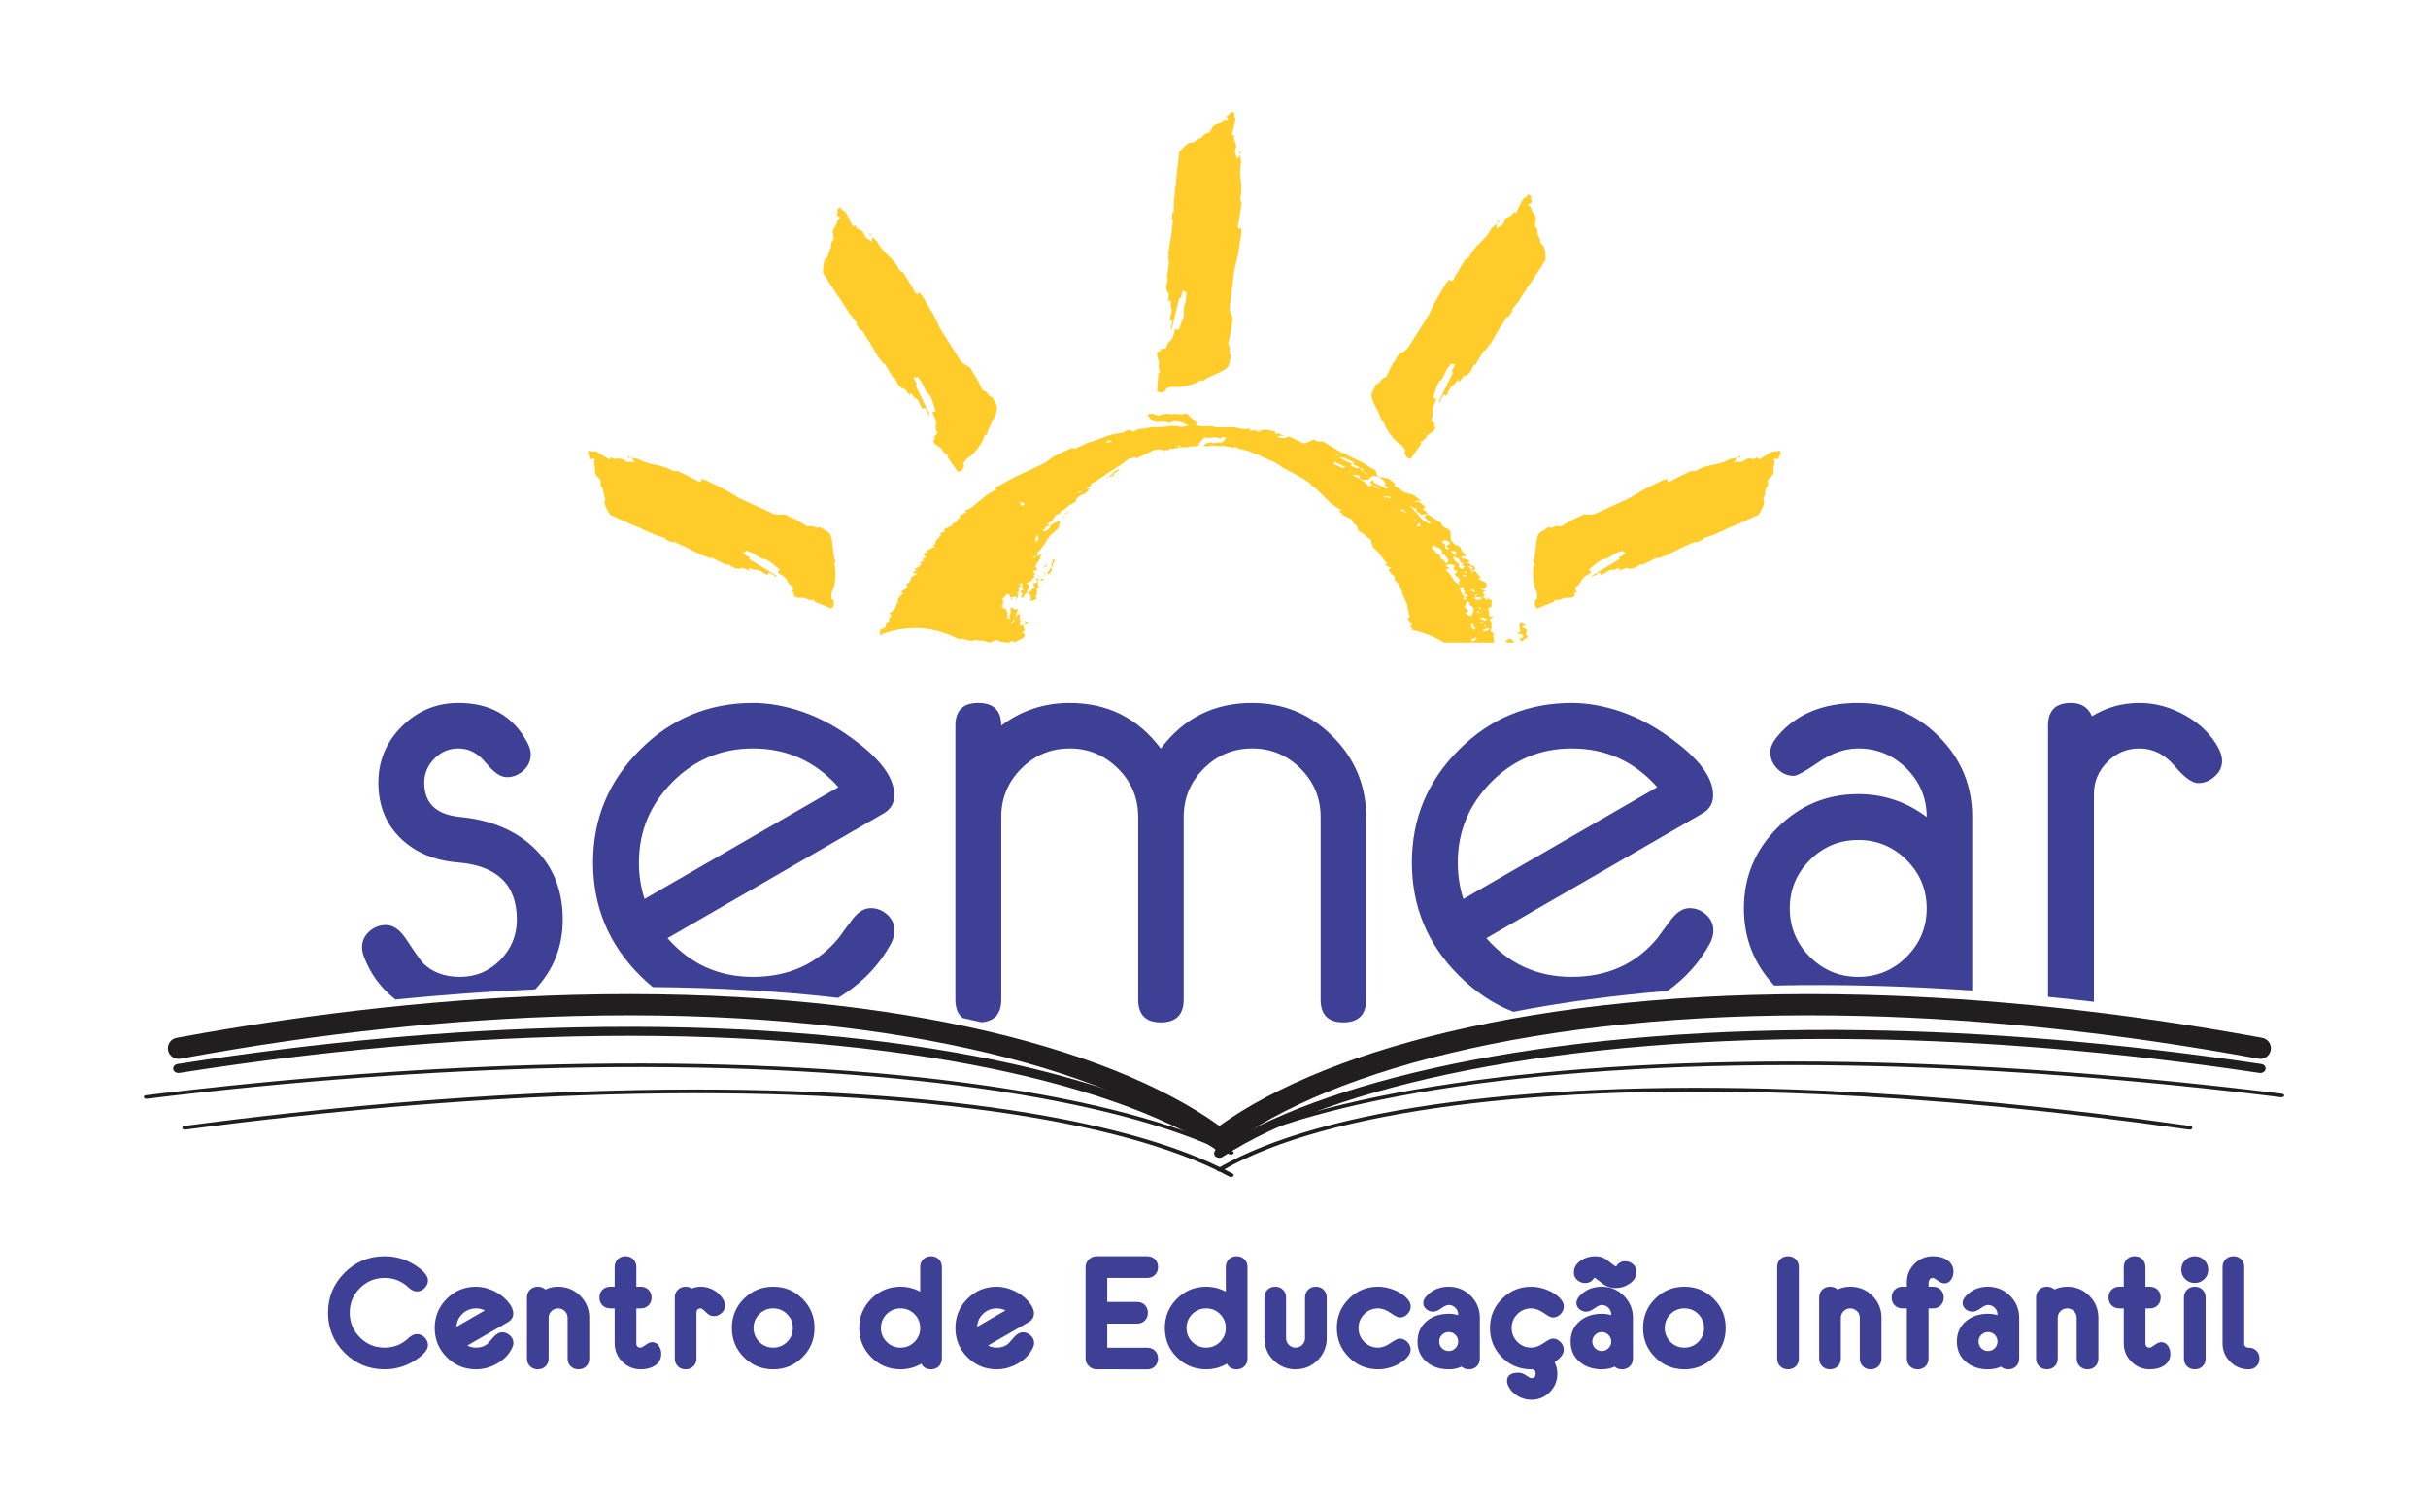 <?xml version="1.0" encoding="UTF-8"?>
<!DOCTYPE svg PUBLIC "-//W3C//DTD SVG 1.1//EN" "http://www.w3.org/Graphics/SVG/1.1/DTD/svg11.dtd">
<!-- Creator: CorelDRAW 2020 (64 Bit) -->
<svg xmlns="http://www.w3.org/2000/svg" xml:space="preserve" width="124.351mm" height="77.438mm" version="1.1" style="shape-rendering:geometricPrecision; text-rendering:geometricPrecision; image-rendering:optimizeQuality; fill-rule:evenodd; clip-rule:evenodd"
viewBox="0 0 9467.49 5895.77"
 xmlns:xlink="http://www.w3.org/1999/xlink"
 xmlns:xodm="http://www.corel.com/coreldraw/odm/2003">
 <defs>
  <style type="text/css">
   <![CDATA[
    .fil4 {fill:none}
    .fil1 {fill:#3E4095}
    .fil3 {fill:#FFCC29;fill-rule:nonzero}
    .fil0 {fill:#3E4095;fill-rule:nonzero}
    .fil2 {fill:#201E1E;fill-rule:nonzero}
   ]]>
  </style>
 </defs>
 <g id="Camada_x0020_1">
  <g id="_2237983391744">
   <path class="fil0" d="M1668.67 5245.86c0,14.28 -10.78,29.8 -32.19,46.58 -40.69,31.62 -86.37,47.49 -136.8,47.49 -61.09,0 -113.11,-21.53 -156.06,-64.49 -42.96,-42.96 -64.49,-94.98 -64.49,-156.06 0,-60.98 21.54,-113 64.49,-155.94 42.95,-42.96 94.97,-64.5 156.06,-64.5 50.43,0 96.11,15.87 136.8,47.49 21.41,16.77 32.19,32.3 32.19,46.47 0,11.45 -4.43,21.54 -13.04,30.26 -8.73,8.73 -18.81,13.03 -30.26,13.03 -9.52,0 -19.37,-4.3 -29.58,-12.92 -2.26,-2.26 -6.68,-6.12 -13.26,-11.56 -23.91,-18.81 -51.56,-28.22 -82.84,-28.22 -37.74,0 -69.82,13.26 -96.22,39.78 -26.52,26.41 -39.79,58.48 -39.79,96.11 0,37.74 13.27,69.82 39.79,96.22 26.4,26.53 58.48,39.78 96.22,39.78 31.17,0 58.82,-9.4 82.84,-28.22 2.5,-2.26 6.91,-6.11 13.26,-11.66 10.21,-8.62 20.06,-12.92 29.58,-12.92 11.45,0 21.54,4.42 30.26,13.14 8.61,8.73 13.04,18.81 13.04,30.15zm333.31 -8.61c0,6.45 -2.15,13.83 -6.34,22.09 -12.59,24.49 -32.08,44.09 -58.72,58.94 -25.5,14.39 -52.47,21.65 -80.8,21.65 -44.66,0 -82.74,-15.65 -114.02,-47.03 -31.39,-31.29 -47.04,-69.37 -47.04,-114.13 0,-44.65 15.65,-82.74 47.04,-114.01 31.28,-31.4 69.36,-47.03 114.02,-47.03 21.87,0 43.74,4.98 65.85,14.95 21.98,9.87 40.34,23.12 55.18,39.45 16.09,17.79 24.26,34.57 24.26,50.2 0,14.4 -7.03,25.73 -21.08,33.77l-158.22 91.13c10.77,5.43 22.09,8.15 34,8.15 18.36,0 33.54,-5.22 45.67,-15.53 8.28,-9.4 16.54,-18.69 24.6,-27.99 11.1,-10.88 21.53,-16.43 31.4,-16.43 11.44,0 21.76,4.19 30.71,12.36 8.95,8.15 13.48,18.01 13.48,29.46zm-111.41 -127.05c-10.77,-5.33 -22.21,-7.93 -34.34,-7.93 -20.29,0 -37.74,6.91 -52.59,20.73 -14.74,13.83 -22.67,30.95 -23.69,51.23l110.61 -64.04zm407.21 187.46c0,12.36 -3.96,22.44 -11.9,30.38 -7.93,7.93 -18.02,11.89 -30.38,11.89 -12.34,0 -22.44,-3.97 -30.37,-11.89 -7.93,-7.94 -11.9,-18.02 -11.9,-30.38l0 -158.44c0,-10.19 -3.62,-18.93 -10.77,-26.06 -7.25,-7.26 -15.98,-10.88 -26.18,-10.88 -10.2,0 -18.92,3.62 -26.18,10.88 -7.14,7.13 -10.77,15.87 -10.77,26.06l0 158.44c0,12.36 -3.97,22.44 -11.9,30.38 -7.93,7.93 -18.02,11.89 -30.38,11.89 -12.36,0 -22.44,-3.97 -30.37,-11.89 -7.93,-7.94 -11.91,-18.02 -11.91,-30.38l0 -237.66c0,-12.36 3.97,-22.44 11.91,-30.38 7.93,-7.93 18.01,-11.89 30.37,-11.89 11.79,0 21.53,3.62 29.35,10.88 15.76,-7.26 32.43,-10.88 49.87,-10.88 33.67,0 62.34,11.78 86.03,35.35 23.69,23.59 35.47,52.26 35.47,85.91l0 158.67zm280.62 -18.48c0,20.4 -8.62,36.15 -25.84,47.03 -14.39,9.19 -32.52,13.72 -54.17,13.72 -28.11,0 -52.14,-9.86 -71.98,-29.7 -19.83,-19.83 -29.69,-43.85 -29.69,-71.96l0 -136 -17.12 0c-12.34,0 -22.44,-3.97 -30.36,-11.91 -7.94,-7.93 -11.91,-18.02 -11.91,-30.37 0,-12.36 3.97,-22.44 11.91,-30.38 7.93,-7.93 18.02,-11.89 30.36,-11.89l17.12 0 0 -76.51c0,-12.35 3.96,-22.44 11.9,-30.37 7.93,-7.93 18.02,-11.91 30.38,-11.91 12.34,0 22.43,3.97 30.36,11.91 7.94,7.93 11.9,18.02 11.9,30.37l0 76.51 17.12 0c12.34,0 22.44,3.96 30.36,11.89 7.94,7.94 11.91,18.02 11.91,30.38 0,12.35 -3.97,22.44 -11.91,30.37 -7.93,7.94 -18.02,11.91 -30.36,11.91l-17.12 0 0 136c0,11.44 5.67,17.11 17.12,17.11 3.17,0 9.63,-3.51 19.15,-10.65 9.64,-7.14 18.13,-10.66 25.51,-10.66 10.88,0 19.71,4.99 26.4,14.96 6,8.84 8.95,18.93 8.95,30.15zm248.99 -188.25c0,11.45 -4.53,21.2 -13.48,29.36 -8.95,8.27 -19.26,12.36 -30.83,12.36 -10.54,0 -20.74,-5.1 -30.38,-15.19 -9.63,-10.08 -16.32,-15.18 -19.83,-15.18 -11.44,0 -17.11,5.66 -17.11,17.11l0 178.28c0,12.36 -3.97,22.44 -11.9,30.38 -7.93,7.93 -18.02,11.89 -30.38,11.89 -12.36,0 -22.44,-3.97 -30.37,-11.89 -7.93,-7.94 -11.9,-18.02 -11.9,-30.38l0 -237.66c0,-12.36 3.97,-22.44 11.9,-30.38 7.93,-7.93 18.01,-11.89 30.37,-11.89 8.95,0 16.89,2.26 23.69,6.68 11.45,-4.42 23.35,-6.68 35.7,-6.68 17.91,0 34.92,4.64 51.01,13.82 15.98,9.3 28.32,21.65 36.94,37.18 4.42,7.94 6.57,15.3 6.57,22.21zm348.62 87.84c0,45 -15.65,83.08 -46.92,114.24 -31.16,31.28 -69.25,46.92 -114.12,46.92 -45,0 -83.09,-15.65 -114.25,-46.92 -31.28,-31.16 -46.92,-69.24 -46.92,-114.24 0,-44.88 15.64,-82.96 46.92,-114.13 31.16,-31.28 69.24,-46.91 114.25,-46.91 44.87,0 82.96,15.63 114.12,46.91 31.28,31.17 46.92,69.24 46.92,114.13zm-84.55 0c0,-21.19 -7.48,-39.33 -22.32,-54.17 -14.85,-14.85 -32.99,-22.32 -54.17,-22.32 -21.31,0 -39.45,7.48 -54.3,22.32 -14.84,14.84 -22.32,32.98 -22.32,54.17 0,21.31 7.48,39.44 22.32,54.29 14.85,14.85 32.99,22.32 54.3,22.32 21.18,0 39.32,-7.48 54.17,-22.32 14.85,-14.85 22.32,-32.98 22.32,-54.29zm581.19 118.89c0,12.36 -3.97,22.44 -11.91,30.38 -7.93,7.93 -18.02,11.89 -30.37,11.89 -17.8,0 -30.38,-7.26 -37.74,-21.87 -25.05,14.62 -52.02,21.87 -81.04,21.87 -44.77,0 -82.84,-15.65 -114.12,-47.03 -31.4,-31.29 -47.04,-69.37 -47.04,-114.13 0,-44.65 15.65,-82.74 47.04,-114.01 31.28,-31.4 69.35,-47.03 114.01,-47.03 27.31,0 52.81,6.46 76.61,19.27l0 -95.78c0,-12.35 3.97,-22.44 11.89,-30.37 7.94,-7.93 18.02,-11.91 30.38,-11.91 12.35,0 22.44,3.97 30.37,11.91 7.94,7.93 11.91,18.02 11.91,30.37l0 356.44zm-84.55 -118.89c0,-21.19 -7.49,-39.33 -22.33,-54.17 -14.85,-14.85 -32.98,-22.32 -54.18,-22.32 -21.3,0 -39.44,7.48 -54.28,22.32 -14.85,14.84 -22.33,32.98 -22.33,54.17 0,21.31 7.48,39.44 22.33,54.29 14.85,14.85 32.98,22.32 54.28,22.32 21.2,0 39.33,-7.48 54.18,-22.32 14.84,-14.85 22.33,-32.98 22.33,-54.29zm444.16 58.49c0,6.45 -2.15,13.83 -6.34,22.09 -12.59,24.49 -32.08,44.09 -58.72,58.94 -25.5,14.39 -52.47,21.65 -80.8,21.65 -44.66,0 -82.74,-15.65 -114.02,-47.03 -31.39,-31.29 -47.04,-69.37 -47.04,-114.13 0,-44.65 15.65,-82.74 47.04,-114.01 31.28,-31.4 69.36,-47.03 114.02,-47.03 21.87,0 43.74,4.98 65.85,14.95 21.98,9.87 40.34,23.12 55.18,39.45 16.09,17.79 24.26,34.57 24.26,50.2 0,14.4 -7.03,25.73 -21.08,33.77l-158.22 91.13c10.77,5.43 22.09,8.15 34,8.15 18.36,0 33.55,-5.22 45.67,-15.53 8.28,-9.4 16.54,-18.69 24.6,-27.99 11.1,-10.88 21.53,-16.43 31.4,-16.43 11.44,0 21.76,4.19 30.71,12.36 8.95,8.15 13.48,18.01 13.48,29.46zm-111.41 -127.05c-10.77,-5.33 -22.21,-7.93 -34.34,-7.93 -20.29,0 -37.74,6.91 -52.59,20.73 -14.73,13.83 -22.67,30.95 -23.69,51.23l110.61 -64.04zm594.66 -168.98c0,12.36 -3.96,22.44 -11.89,30.38 -7.94,7.93 -18.02,11.9 -30.37,11.9l-155.73 0 0 93.73 116.17 0c12.36,0 22.44,3.96 30.38,11.89 7.93,7.94 11.89,18.03 11.89,30.38 0,12.35 -3.96,22.44 -11.89,30.37 -7.94,7.94 -18.02,11.91 -30.38,11.91l-116.17 0 0 93.84 155.73 0c12.35,0 22.43,3.97 30.37,11.9 7.93,7.93 11.89,18.02 11.89,30.38 0,12.34 -3.96,22.44 -12.01,30.37 -7.93,7.93 -18.13,11.9 -30.48,11.9l-197.77 -0.23c-11.34,0 -21.2,-4.3 -29.59,-12.69 -8.5,-8.5 -12.69,-18.36 -12.69,-29.58l0 -356.44c0,-11.33 4.2,-21.2 12.69,-29.57 8.39,-8.5 18.25,-12.71 29.59,-12.71l198 0c12.35,0 22.43,3.97 30.37,11.91 7.93,7.93 11.89,18.02 11.89,30.37zm348.74 356.44c0,12.36 -3.97,22.44 -11.91,30.38 -7.93,7.93 -18.02,11.89 -30.37,11.89 -17.8,0 -30.38,-7.26 -37.74,-21.87 -25.05,14.62 -52.02,21.87 -81.04,21.87 -44.77,0 -82.84,-15.65 -114.12,-47.03 -31.4,-31.29 -47.04,-69.37 -47.04,-114.13 0,-44.65 15.65,-82.74 47.04,-114.01 31.28,-31.4 69.35,-47.03 114.01,-47.03 27.31,0 52.81,6.46 76.61,19.27l0 -95.78c0,-12.35 3.97,-22.44 11.89,-30.37 7.94,-7.93 18.02,-11.91 30.38,-11.91 12.35,0 22.44,3.97 30.37,11.91 7.94,7.93 11.91,18.02 11.91,30.37l0 356.44zm-84.55 -118.89c0,-21.19 -7.49,-39.33 -22.33,-54.17 -14.85,-14.85 -32.98,-22.32 -54.18,-22.32 -21.3,0 -39.44,7.48 -54.28,22.32 -14.85,14.84 -22.33,32.98 -22.33,54.17 0,21.31 7.48,39.44 22.33,54.29 14.85,14.85 32.98,22.32 54.28,22.32 21.2,0 39.33,-7.48 54.18,-22.32 14.84,-14.85 22.33,-32.98 22.33,-54.29zm393.5 -118.77l0 158.67c0,33.65 -11.79,62.32 -35.48,85.9 -23.69,23.57 -52.36,35.36 -86.02,35.36 -33.67,0 -62.34,-11.79 -86.03,-35.36 -23.69,-23.57 -35.46,-52.24 -35.46,-85.9l0 -158.67c0,-12.36 3.97,-22.44 11.89,-30.38 7.94,-7.93 18.02,-11.89 30.38,-11.89 12.35,0 22.44,3.96 30.37,11.89 7.93,7.94 11.91,18.02 11.91,30.38l0 158.44c0,10.2 3.62,18.93 10.77,26.07 7.25,7.26 15.98,10.88 26.18,10.88 10.2,0 18.93,-3.62 26.18,-10.88 7.14,-7.14 10.77,-15.87 10.77,-26.07l0 -158.44c0,-12.36 3.97,-22.44 11.89,-30.38 7.94,-7.93 18.02,-11.89 30.38,-11.89 12.36,0 22.44,3.96 30.37,11.89 7.94,7.94 11.91,18.02 11.91,30.38zm327.65 34.34c0,11.45 -4.3,21.53 -13.03,30.37 -8.73,8.85 -18.81,13.16 -30.26,13.16 -6.46,0 -18.25,-5.9 -35.36,-17.79 -17.12,-11.91 -33.21,-17.79 -48.28,-17.79 -21.31,0 -39.45,7.48 -54.3,22.32 -14.84,14.84 -22.32,32.98 -22.32,54.17 0,21.31 7.48,39.44 22.32,54.29 14.85,14.85 32.99,22.32 54.3,22.32 14.95,0 30.93,-5.89 48.04,-17.68 17.01,-11.79 28.79,-17.69 35.36,-17.69 11.45,0 21.53,4.43 30.15,13.04 8.73,8.72 13.14,18.81 13.14,30.26 0,9.75 -4.42,19.6 -13.26,29.58 -13.03,14.62 -30.26,26.28 -51.68,34.9 -20.51,8.05 -41.03,12.13 -61.88,12.13 -44.66,0 -82.74,-15.65 -114.02,-47.03 -31.39,-31.29 -47.04,-69.37 -47.04,-114.13 0,-44.65 15.65,-82.74 47.04,-114.01 31.28,-31.4 69.36,-47.03 114.02,-47.03 20.51,0 41.03,4.19 61.88,12.46 21.76,8.61 39.1,20.06 52.02,34.57 8.73,9.98 13.14,19.83 13.14,29.58zm269.5 203.33c0,12.36 -3.96,22.44 -11.89,30.38 -7.94,7.93 -18.02,11.89 -30.37,11.89 -11.56,0 -21.42,-3.52 -29.36,-10.54 -13.49,7.03 -30.14,10.54 -49.87,10.54 -34.11,0 -62.56,-9.29 -85,-27.99 -24.36,-20.07 -36.49,-46.82 -36.49,-80.36 0,-33.43 12.13,-60.18 36.49,-80.24 22.44,-18.7 50.78,-27.99 85,-27.99 13.71,0 26.07,1.81 36.96,5.31l0 -2.6c0,-10.32 -3.64,-19.04 -10.89,-26.18 -7.14,-7.24 -15.87,-10.88 -26.07,-10.88 -7.36,0 -17.12,4.42 -29.01,13.16 -12.02,8.73 -22.56,13.03 -31.51,13.03 -9.97,0 -18.81,-3.17 -26.41,-9.52 -8.04,-6.68 -12.12,-14.85 -12.12,-24.59 0,-9.07 4.42,-18.36 13.26,-27.65 22.34,-23.81 50.89,-35.7 85.8,-35.7 33.67,0 62.34,11.78 86.03,35.46 23.69,23.69 35.46,52.36 35.46,86.03l0 158.44zm-84.53 -66.08c0,-10.2 -3.64,-18.93 -10.78,-26.07 -7.25,-7.26 -15.98,-10.88 -26.18,-10.88 -10.2,0 -18.93,3.62 -26.18,10.88 -7.14,7.14 -10.77,15.87 -10.77,26.07 0,10.31 3.62,19.05 10.77,26.18 7.26,7.26 15.98,10.88 26.18,10.88 10.19,0 18.93,-3.62 26.18,-10.88 7.14,-7.13 10.78,-15.87 10.78,-26.18zm412.07 -137.25c0,11.45 -4.3,21.53 -13.04,30.37 -8.72,8.85 -18.81,13.16 -30.25,13.16 -6.46,0 -18.25,-5.9 -35.36,-17.79 -17.11,-11.91 -33.2,-17.79 -48.28,-17.79 -21.31,0 -39.45,7.48 -54.29,22.32 -14.84,14.84 -22.33,32.98 -22.33,54.17 0,21.31 7.49,39.44 22.33,54.29 14.85,14.85 32.98,22.32 54.29,22.32 14.95,0 30.93,-5.89 48.05,-17.68 17,-11.79 28.79,-17.69 35.36,-17.69 11.44,0 21.53,4.43 30.14,13.16 8.73,8.6 13.15,18.7 13.15,30.15 0,16.43 -11.9,32.64 -35.7,48.62 7.03,14.27 10.54,29.35 10.54,45.22 0,28.1 -9.87,52.14 -29.7,71.97 -19.83,19.83 -43.74,29.69 -71.96,29.69 -17.79,0 -34.79,-4.53 -51,-13.7 -16.89,-9.42 -29.24,-21.76 -37.17,-37.29 -4.2,-8.06 -6.36,-15.53 -6.36,-22.21 0,-21.66 14.74,-32.54 44.32,-32.54 10.43,0 20.52,3.64 30.26,10.66 9.75,7.03 16.43,10.54 19.95,10.54 11.45,0 17.12,-5.78 17.12,-17.22 0,-11.45 -5.79,-17.12 -17.46,-17.12 -44.65,0 -82.62,-15.65 -113.91,-47.03 -31.16,-31.29 -46.81,-69.37 -46.81,-114.13 0,-44.65 15.65,-82.74 47.04,-114.01 31.28,-31.4 69.35,-47.03 114.01,-47.03 20.62,0 41.25,4.19 61.88,12.46 21.65,8.61 38.98,20.06 52.02,34.57 8.72,9.86 13.14,19.72 13.14,29.58zm283.1 -134.98c0,19.27 -9.29,35.02 -27.76,47.26 -16.32,11 -34.57,16.44 -54.63,16.44 -14.97,0 -29.36,-4.2 -43.07,-12.46 -1.7,-1.25 -13.83,-10.32 -36.16,-27.21l-3.4 -0.22c-7.6,13.6 -19.27,20.29 -34.91,20.29 -11.79,0 -22.1,-3.85 -30.94,-11.56 -8.73,-7.7 -13.14,-17.56 -13.14,-29.35 0,-19.16 9.17,-34.9 27.76,-47.26 16.32,-10.88 34.57,-16.33 54.63,-16.33 17.79,0 32.3,4.09 43.53,12.36 7.82,6.01 19.48,14.97 35.13,26.75l4.54 0c7.59,-13.03 19.03,-19.6 34.34,-19.6 11.79,0 22.1,3.86 30.83,11.68 8.84,7.7 13.26,17.45 13.26,29.24zm-13.7 338.31c0,12.36 -3.97,22.44 -11.91,30.38 -7.93,7.93 -18.02,11.89 -30.37,11.89 -11.56,0 -21.42,-3.52 -29.35,-10.54 -13.48,7.03 -30.15,10.54 -49.87,10.54 -34,0 -62.34,-9.29 -85,-27.99 -24.37,-20.07 -36.5,-46.82 -36.5,-80.36 0,-33.43 12.13,-60.18 36.5,-80.24 22.67,-18.7 51,-27.99 85,-27.99 13.71,0 26.07,1.81 36.95,5.31l0 -2.6c0,-10.09 -3.63,-18.81 -10.99,-26.07 -7.26,-7.35 -15.98,-10.99 -25.95,-10.99 -7.26,0 -16.89,4.42 -28.9,13.16 -12.13,8.73 -22.67,13.03 -31.63,13.03 -9.97,0 -18.81,-3.17 -26.4,-9.52 -8.05,-6.68 -12.13,-14.85 -12.13,-24.59 0,-8.95 4.42,-18.14 13.26,-27.65 21.99,-23.81 50.55,-35.7 85.8,-35.7 33.66,0 62.33,11.78 86.02,35.46 23.69,23.69 35.48,52.36 35.48,86.03l0 158.44zm-84.55 -66.08c0,-9.97 -3.63,-18.7 -10.99,-25.95 -7.26,-7.37 -15.98,-10.99 -25.95,-10.99 -9.97,0 -18.7,3.62 -25.95,10.99 -7.36,7.26 -10.99,15.98 -10.99,25.95 0,10.1 3.63,18.81 10.99,26.07 7.26,7.36 15.98,10.99 25.95,10.99 9.97,0 18.69,-3.62 25.95,-10.99 7.36,-7.26 10.99,-15.97 10.99,-26.07zm446.3 -52.81c0,45 -15.65,83.08 -46.92,114.24 -31.16,31.28 -69.25,46.92 -114.12,46.92 -45,0 -83.09,-15.65 -114.25,-46.92 -31.28,-31.16 -46.92,-69.24 -46.92,-114.24 0,-44.88 15.64,-82.96 46.92,-114.13 31.16,-31.28 69.25,-46.91 114.25,-46.91 44.87,0 82.96,15.63 114.12,46.91 31.28,31.17 46.92,69.24 46.92,114.13zm-84.55 0c0,-21.19 -7.48,-39.33 -22.32,-54.17 -14.85,-14.85 -32.99,-22.32 -54.17,-22.32 -21.31,0 -39.45,7.48 -54.3,22.32 -14.84,14.84 -22.32,32.98 -22.32,54.17 0,21.31 7.48,39.44 22.32,54.29 14.85,14.85 32.99,22.32 54.3,22.32 21.18,0 39.32,-7.48 54.17,-22.32 14.85,-14.85 22.32,-32.98 22.32,-54.29zm369.81 118.89c0,12.36 -3.97,22.44 -11.89,30.38 -7.94,7.93 -18.02,11.89 -30.38,11.89 -12.36,0 -22.44,-3.97 -30.37,-11.89 -7.94,-7.94 -11.91,-18.02 -11.91,-30.38l0 -356.44c0,-12.35 3.97,-22.44 11.91,-30.37 7.93,-7.93 18.01,-11.91 30.37,-11.91 12.36,0 22.44,3.97 30.38,11.91 7.93,7.93 11.89,18.02 11.89,30.37l0 356.44zm322.21 0c0,12.36 -3.96,22.44 -11.9,30.38 -7.93,7.93 -18.02,11.89 -30.38,11.89 -12.35,0 -22.44,-3.97 -30.37,-11.89 -7.93,-7.94 -11.91,-18.02 -11.91,-30.38l0 -158.44c0,-10.19 -3.62,-18.93 -10.77,-26.06 -7.24,-7.26 -15.97,-10.88 -26.18,-10.88 -10.2,0 -18.93,3.62 -26.18,10.88 -7.14,7.13 -10.77,15.87 -10.77,26.06l0 158.44c0,12.36 -3.97,22.44 -11.89,30.38 -7.94,7.93 -18.02,11.89 -30.38,11.89 -12.36,0 -22.44,-3.97 -30.37,-11.89 -7.93,-7.94 -11.91,-18.02 -11.91,-30.38l0 -237.66c0,-12.36 3.97,-22.44 11.91,-30.38 7.93,-7.93 18.01,-11.89 30.37,-11.89 11.79,0 21.53,3.62 29.35,10.88 15.76,-7.26 32.42,-10.88 49.87,-10.88 33.67,0 62.34,11.78 86.03,35.35 23.69,23.59 35.47,52.26 35.47,85.91l0 158.67zm280.62 -337.97c0,11.23 -2.95,21.31 -8.95,30.04 -6.69,10.1 -15.53,15.08 -26.41,15.08 -7.37,0 -15.87,-3.53 -25.5,-10.65 -9.52,-7.14 -15.98,-10.66 -19.16,-10.66 -11.44,0 -17.12,8.38 -17.12,25.05l0 9.18 17.12 0c12.35,0 22.44,3.96 30.37,11.89 7.94,7.94 11.91,18.02 11.91,30.38 0,12.35 -3.97,22.44 -11.91,30.37 -7.93,7.94 -18.02,11.91 -30.37,11.91l-17.12 0 0 195.39c0,12.36 -3.96,22.44 -11.9,30.38 -7.93,7.93 -18.02,11.89 -30.37,11.89 -12.36,0 -22.44,-3.97 -30.38,-11.89 -7.93,-7.94 -11.89,-18.02 -11.89,-30.38l0 -195.39 -17.12 0c-12.35,0 -22.44,-3.97 -30.37,-11.91 -7.93,-7.93 -11.9,-18.02 -11.9,-30.37 0,-12.36 3.97,-22.44 11.9,-30.38 7.93,-7.93 18.02,-11.89 30.37,-11.89l17.12 0 0 -17.12c0,-28.21 9.85,-52.13 29.69,-71.96 19.83,-19.83 43.87,-29.7 71.97,-29.7 21.65,0 39.79,4.54 54.18,13.72 17.22,10.88 25.84,26.63 25.84,47.03zm256.35 337.97c0,12.36 -3.96,22.44 -11.9,30.38 -7.94,7.93 -18.02,11.89 -30.37,11.89 -11.56,0 -21.42,-3.52 -29.36,-10.54 -13.49,7.03 -30.14,10.54 -49.87,10.54 -34.11,0 -62.56,-9.29 -85,-27.99 -24.37,-20.07 -36.5,-46.82 -36.5,-80.36 0,-33.43 12.13,-60.18 36.5,-80.24 22.44,-18.7 50.77,-27.99 85,-27.99 13.72,0 26.08,1.81 36.96,5.31l0 -2.6c0,-10.32 -3.64,-19.04 -10.88,-26.18 -7.14,-7.24 -15.87,-10.88 -26.08,-10.88 -7.36,0 -17.12,4.42 -29.01,13.16 -12.02,8.73 -22.56,13.03 -31.51,13.03 -9.97,0 -18.81,-3.17 -26.41,-9.52 -8.04,-6.68 -12.12,-14.85 -12.12,-24.59 0,-9.07 4.42,-18.36 13.26,-27.65 22.34,-23.81 50.9,-35.7 85.8,-35.7 33.67,0 62.34,11.78 86.03,35.46 23.69,23.69 35.47,52.36 35.47,86.03l0 158.44zm-84.54 -66.08c0,-10.2 -3.64,-18.93 -10.78,-26.07 -7.24,-7.26 -15.97,-10.88 -26.18,-10.88 -10.2,0 -18.93,3.62 -26.18,10.88 -7.14,7.14 -10.77,15.87 -10.77,26.07 0,10.31 3.62,19.05 10.77,26.18 7.26,7.26 15.98,10.88 26.18,10.88 10.2,0 18.93,-3.62 26.18,-10.88 7.14,-7.13 10.78,-15.87 10.78,-26.18zm393.37 66.08c0,12.36 -3.96,22.44 -11.89,30.38 -7.94,7.93 -18.02,11.89 -30.38,11.89 -12.35,0 -22.44,-3.97 -30.37,-11.89 -7.93,-7.94 -11.91,-18.02 -11.91,-30.38l0 -158.44c0,-10.19 -3.62,-18.93 -10.77,-26.06 -7.24,-7.26 -15.97,-10.88 -26.18,-10.88 -10.2,0 -18.93,3.62 -26.18,10.88 -7.14,7.13 -10.77,15.87 -10.77,26.06l0 158.44c0,12.36 -3.97,22.44 -11.89,30.38 -7.94,7.93 -18.02,11.89 -30.38,11.89 -12.36,0 -22.44,-3.97 -30.37,-11.89 -7.94,-7.94 -11.91,-18.02 -11.91,-30.38l0 -237.66c0,-12.36 3.97,-22.44 11.91,-30.38 7.93,-7.93 18.01,-11.89 30.37,-11.89 11.79,0 21.53,3.62 29.35,10.88 15.76,-7.26 32.42,-10.88 49.87,-10.88 33.67,0 62.34,11.78 86.03,35.35 23.69,23.59 35.46,52.26 35.46,85.91l0 158.67zm280.63 -18.48c0,20.4 -8.62,36.15 -25.85,47.03 -14.38,9.19 -32.52,13.72 -54.17,13.72 -28.1,0 -52.14,-9.86 -71.97,-29.7 -19.83,-19.83 -29.69,-43.85 -29.69,-71.96l0 -136 -17.12 0c-12.35,0 -22.44,-3.97 -30.37,-11.91 -7.93,-7.93 -11.91,-18.02 -11.91,-30.37 0,-12.36 3.97,-22.44 11.91,-30.38 7.93,-7.93 18.02,-11.89 30.37,-11.89l17.12 0 0 -76.51c0,-12.35 3.96,-22.44 11.89,-30.37 7.94,-7.93 18.02,-11.91 30.38,-11.91 12.35,0 22.44,3.97 30.37,11.91 7.94,7.93 11.9,18.02 11.9,30.37l0 76.51 17.12 0c12.35,0 22.44,3.96 30.37,11.89 7.94,7.94 11.91,18.02 11.91,30.38 0,12.35 -3.97,22.44 -11.91,30.37 -7.93,7.94 -18.02,11.91 -30.37,11.91l-17.12 0 0 136c0,11.44 5.67,17.11 17.12,17.11 3.17,0 9.64,-3.51 19.16,-10.65 9.63,-7.14 18.13,-10.66 25.5,-10.66 10.88,0 19.72,4.99 26.41,14.96 6,8.84 8.95,18.93 8.95,30.15zm147.67 -327.76c0,14.51 -5.1,26.75 -15.3,36.72 -10.2,10.09 -22.67,15.07 -37.18,15.07 -14.62,0 -27.09,-4.98 -37.29,-15.07 -10.2,-9.97 -15.3,-22.21 -15.3,-36.72 0,-14.5 5.09,-26.97 15.3,-37.18 10.2,-10.2 22.67,-15.3 37.29,-15.3 14.5,0 26.97,5.1 37.18,15.3 10.19,10.2 15.3,22.67 15.3,37.18zm-10.19 346.24c0,12.36 -3.97,22.44 -11.91,30.38 -7.93,7.93 -18.01,11.89 -30.37,11.89 -12.36,0 -22.44,-3.97 -30.38,-11.89 -7.93,-7.94 -11.9,-18.02 -11.9,-30.38l0 -237.66c0,-12.36 3.97,-22.44 11.9,-30.38 7.93,-7.93 18.02,-11.89 30.38,-11.89 12.36,0 22.44,3.96 30.37,11.89 7.93,7.94 11.91,18.02 11.91,30.38l0 237.66zm209.89 0c0,12.36 -3.97,22.44 -11.9,30.38 -7.93,7.93 -18.02,11.89 -30.37,11.89 -28.11,0 -52.14,-9.86 -71.97,-29.7 -19.83,-19.83 -29.69,-43.85 -29.69,-71.96l0 -297.06c0,-12.35 3.97,-22.44 11.9,-30.37 7.93,-7.93 18.02,-11.91 30.38,-11.91 12.35,0 22.44,3.97 30.37,11.91 7.93,7.93 11.9,18.02 11.9,30.37l0 297.06c0,11.44 5.67,17.11 17.12,17.11 12.35,0 22.44,3.97 30.37,11.91 7.93,7.93 11.9,18.01 11.9,30.37z"/>
   <path class="fil1" d="M2194.31 3586.47c0,104.93 -35.78,195.64 -107.34,271.7 -179.09,8.06 -361.24,21.42 -545.36,39.58 -57.15,-45.14 -98.06,-101.02 -122.75,-167.96 -4.75,-12.81 -7.12,-24.68 -7.12,-35.59 0,-24.2 9.49,-45.09 27.99,-61.69 18.98,-16.61 40.34,-25.16 65.02,-25.16 27.99,0 53.62,17.56 77.35,52.68 36.54,55.53 59.32,87.79 68.34,96.81 36.07,35.12 83.52,52.68 143.32,52.68 61.22,0 113.43,-21.83 156.61,-65.48 43.18,-43.66 65.01,-96.34 65.01,-157.56 0,-135.73 -75.93,-209.76 -227.79,-223.05 -91.59,-7.12 -165.15,-37.49 -221.62,-90.64 -60.28,-56.48 -90.65,-130.03 -90.65,-220.68 0,-85.42 30.85,-158.98 92.07,-219.73 61.21,-60.74 134.77,-91.12 220.2,-91.12 124.34,0 213.55,51.25 268.6,154.23 9.01,17.56 13.29,32.75 13.29,46.98 0,24.2 -9.49,45.09 -27.99,62.17 -18.99,17.08 -40.82,26.1 -65.02,26.1 -24.68,0 -51.73,-18.98 -82.1,-56 -30.38,-37.49 -65.97,-56 -106.78,-56 -36.54,0 -67.87,13.29 -93.97,39.86 -26.1,26.58 -39.39,57.9 -39.39,93.49 0,80.2 46.51,124.81 139.53,133.83 118.64,11.39 213.56,50.77 285.22,117.69 76.88,71.66 115.32,166.1 115.32,282.84zm1293.67 42.71c0,14.24 -3.8,29.43 -11.87,46.98 -46.74,87.7 -116.05,159.53 -207.89,215.11 -230.75,-26.43 -472.8,-39.99 -723.02,-41.92 -16.94,-13.96 -33.46,-28.97 -49.54,-45.06 -121.97,-121.49 -183.19,-268.6 -183.19,-440.88 0,-171.32 61.22,-317.96 183.19,-439.45 121.96,-121.96 268.6,-182.71 440.4,-182.71 61.22,0 125.29,11.39 192.2,34.17 75.93,26.1 149.96,67.87 222.57,125.29 90.65,70.71 136.21,137.62 136.21,200.75 0,31.79 -14.71,56 -44.14,72.13l-839.98 485.01c87.79,100.6 198.84,150.91 333.14,150.91 140,0 251.99,-51.25 335.52,-153.28 10.44,-15.18 27.52,-38.44 50.78,-69.28 23.25,-30.38 47.46,-45.56 72.6,-45.56 24.68,0 46.04,8.54 65.02,25.63 18.98,17.08 28,37.96 28,62.16zm-218.77 -559.52c-89.22,-100.6 -200.27,-150.91 -333.15,-150.91 -122.44,0 -227.32,43.66 -314.16,130.98 -86.85,87.8 -130.5,192.2 -130.5,314.16 0,48.89 7.12,96.34 21.83,141.9l755.99 -436.13zm2057.73 828.12c0,59.32 -29.9,89.22 -89.22,89.22 -58.84,0 -88.27,-29.9 -88.27,-89.22l0 -711.85c0,-73.56 -26.1,-136.68 -78.3,-188.88 -52.2,-52.21 -115.31,-78.3 -188.4,-78.3 -73.56,0 -136.68,26.1 -188.88,78.3 -52.2,52.2 -78.3,115.31 -78.3,188.88l0 711.85c0,59.32 -29.91,89.22 -89.22,89.22 -58.84,0 -88.27,-29.9 -88.27,-89.22l0 -711.85c0,-73.56 -26.1,-136.68 -78.78,-188.88 -52.68,-52.21 -115.32,-78.3 -187.92,-78.3 -73.56,0 -136.68,26.1 -188.88,78.3 -52.2,52.2 -78.3,115.31 -78.3,188.88l0 711.85c0,55.05 -25.76,84.77 -76.87,88.76 -24.33,-5.69 -48.8,-11.21 -73.5,-16.54 -19.03,-14.65 -28.54,-38.75 -28.54,-72.22l0 -1068.25c0,-58.84 29.9,-88.27 89.22,-88.27 59.8,0 89.69,29.43 89.69,88.27 78.3,-58.84 167.05,-88.27 266.71,-88.27 148.07,0 266.23,59.32 355.45,177.97 88.74,-118.64 207.38,-177.97 355.92,-177.97 122.44,0 227.32,43.66 314.16,130.51 86.85,86.84 130.51,191.72 130.51,314.16l0 711.85zm1353.94 -268.6c0,14.24 -3.8,29.43 -11.87,46.98 -39.54,74.19 -95.23,137.03 -167.06,188.27 -203.11,16.67 -404.8,43.08 -601.16,81.27 -77.57,-30.36 -148.3,-77.47 -212.23,-141.41 -121.97,-121.49 -183.19,-268.6 -183.19,-440.88 0,-171.32 61.22,-317.96 183.19,-439.45 121.96,-121.96 268.6,-182.71 440.4,-182.71 61.22,0 125.29,11.39 192.2,34.17 75.93,26.1 149.96,67.87 222.57,125.29 90.64,70.71 136.2,137.62 136.2,200.75 0,31.79 -14.71,56 -44.14,72.13l-839.98 485.01c87.8,100.6 198.84,150.91 333.14,150.91 140,0 252,-51.25 335.52,-153.28 10.45,-15.18 27.53,-38.44 50.78,-69.28 23.25,-30.38 47.46,-45.56 72.61,-45.56 24.68,0 46.03,8.54 65.01,25.63 18.99,17.08 28,37.96 28,62.16zm-218.77 -559.52c-89.22,-100.6 -200.27,-150.91 -333.15,-150.91 -122.43,0 -227.32,43.66 -314.16,130.98 -86.84,87.8 -130.5,192.2 -130.5,314.16 0,48.89 7.12,96.34 21.83,141.9l755.99 -436.13zm455.95 773.52c-78.7,-84.18 -118.06,-184.6 -118.06,-300.85 0,-122.43 43.66,-227.32 130.98,-314.64 87.32,-87.32 192.2,-130.98 314.64,-130.98 99.18,0 187.92,29.9 267.18,89.22 0,-73.56 -26.11,-136.21 -78.3,-188.88 -52.21,-52.21 -115.32,-78.3 -188.88,-78.3 -51.25,0 -102.99,18.03 -154.71,53.62 -51.73,35.59 -84,53.15 -96.33,53.15 -24.2,0 -45.56,-9.01 -64.07,-27.52 -18.51,-18.51 -27.53,-39.86 -27.53,-64.54 0,-19.46 9.49,-40.34 28,-62.17 72.61,-86.85 177.49,-130.03 314.64,-130.03 122.43,0 227.32,43.66 314.16,130.51 86.84,86.84 130.5,191.72 130.5,314.16l0 676.68c-249.59,-17.15 -509.82,-25.17 -772.23,-19.44zm594.74 -300.85c0,-73.08 -26.11,-136.2 -78.3,-188.4 -52.21,-52.21 -115.32,-78.3 -188.4,-78.3 -73.56,0 -136.68,26.1 -188.88,78.3 -52.21,52.2 -78.3,115.31 -78.3,188.4 0,73.56 26.1,136.68 78.3,188.88 52.2,52.2 115.31,78.3 188.88,78.3 73.08,0 136.2,-26.1 188.4,-78.3 52.2,-52.21 78.3,-115.32 78.3,-188.88zm1151.77 -575.65c0,23.73 -9.49,44.14 -28.95,61.22 -18.98,17.08 -40.34,26.1 -64.07,26.1 -23.72,0 -54.57,-22.77 -93.01,-67.86 -38.44,-45.09 -84,-67.39 -136.2,-67.39 -48.88,0 -90.65,17.56 -125.29,52.68 -34.64,35.11 -52.2,76.88 -52.2,124.81l0 801.54c0,3.08 -0.09,6.08 -0.25,9 -58.56,-6.85 -118.17,-13.31 -178.67,-19.31l0 -1057.94c0,-58.84 29.9,-88.27 89.22,-88.27 40.34,0 67.39,17.08 82.1,51.73 56.47,-34.64 118.17,-51.73 185.08,-51.73 61.22,0 121.01,16.14 179.39,48.89 58.37,32.75 101.55,75.93 129.55,128.61 9.02,18.03 13.29,34.17 13.29,47.93z"/>
   <path class="fil2" d="M573.08 4284.68c-5.68,0.67 -11.11,-1.83 -12.13,-5.61 -1.01,-3.78 2.75,-7.39 8.44,-8.06l0.22 -0.03 0 -0.01c288.94,-35.4 567.94,-62.59 835.71,-82.32 267.8,-19.73 524.72,-32.05 769.47,-37.69 1216.49,-28.05 2129.36,109.1 2585.42,317.15 440.89,-215.17 1338.39,-354.96 2556.57,-324.29 240.12,6.05 492.59,18.7 756.31,38.68 263.58,19.96 538.69,47.26 824.25,82.63l0.66 0.07 0.27 0.04c5.62,0.72 9.3,4.36 8.23,8.14 -1.07,3.77 -6.51,6.24 -12.12,5.52l-0.26 -0.03 -0.33 -0.05c-284.95,-35.28 -559.63,-62.55 -822.97,-82.49 -263.5,-19.97 -515.44,-32.6 -754.77,-38.63 -1208.04,-30.42 -2098.28,106.89 -2537.8,318.82 9.59,4.53 19.02,9.1 28.16,13.7 4.61,2.31 5.52,6.68 2.04,9.75 -3.48,3.07 -10.06,3.68 -14.66,1.36 -10.76,-5.41 -21.9,-10.77 -33.26,-16.07 -2.06,1.03 -4.18,2.06 -6.21,3.09 -4.56,2.31 -11.06,1.71 -14.5,-1.36 -3.45,-3.07 -2.54,-7.43 2.03,-9.74l0.61 -0.3c-454.5,-205.05 -1360.18,-339.91 -2567,-312.09 -243.92,5.63 -500.29,17.91 -767.85,37.63 -267.59,19.72 -546.1,46.86 -834.24,82.17l0 0 -0.04 0 -0.26 0.04z"/>
   <path class="fil2" d="M723.08 4405.09c-5.69,0.72 -11.13,-1.89 -12.17,-5.84 -1.04,-3.95 2.73,-7.74 8.4,-8.46l0.3 -0.05 0 -0.01c280.22,-37.07 550.29,-66.39 809.1,-88.5 258.84,-22.12 506.94,-37.07 743.12,-45.42 1168.93,-41.35 2041.23,79.77 2484.59,294.64 398.21,-227.86 1224.38,-347.44 2343.62,-298.68 218.81,9.53 448.94,25.51 689.33,48.35 239.92,22.81 490.21,52.51 749.82,89.53l0.8 0.1 0.37 0.05c5.6,0.81 9.18,4.67 8.02,8.6 -1.16,3.94 -6.65,6.46 -12.24,5.65l-0.37 -0.05 -0.36 -0.06c-259,-36.94 -508.94,-66.6 -748.8,-89.39 -239.76,-22.79 -469.36,-38.73 -687.79,-48.25 -1109.76,-48.35 -1928.79,68.87 -2324.82,292.84 11.1,5.58 21.99,11.23 32.52,16.94 4.54,2.47 5.35,7.04 1.81,10.21 -3.55,3.16 -10.13,3.72 -14.67,1.25 -12.19,-6.61 -24.8,-13.14 -37.77,-19.58 -3.31,0.25 -6.78,-0.62 -9.08,-2.57 -1.03,-0.86 -1.67,-1.86 -2.05,-2.88 -439.47,-213.22 -1307.26,-333.37 -2471.97,-292.17 -235.2,8.31 -482.76,23.25 -741.56,45.36 -258.83,22.12 -528.48,51.38 -807.8,88.33l0 -0.01 -0.04 0.01 -0.33 0.04z"/>
   <path class="fil2" d="M703.47 4128.68c-22.46,4.12 -44.02,-10.77 -48.14,-33.23 -4.12,-22.47 10.77,-44.03 33.23,-48.14l0.22 -0.05c279.76,-51.62 549.31,-90.52 807.55,-117.99 258.2,-27.48 505.96,-43.62 742.08,-49.72 1192.97,-30.9 2078.97,196.7 2516.38,511.05 437.4,-314.35 1323.39,-541.95 2516.36,-511.05 236.13,6.11 483.89,22.25 742.08,49.72 258.25,27.47 527.79,66.37 807.56,117.99l0.22 0.05c22.46,4.11 37.34,25.67 33.23,48.14 -4.11,22.46 -25.67,37.34 -48.14,33.23l-0.22 -0.04c-277.03,-51.12 -544.54,-89.7 -801.39,-117.03 -256.9,-27.33 -502.34,-43.37 -735.28,-49.39 -1196.23,-30.97 -2074.15,198.8 -2489.41,512.85l-0.04 0.04 -0.8 0.58 -0.05 0.04 -0.77 0.53 -0.11 0.08 -0.2 0.14 -1.4 0.89 -0.18 0.11 -0.03 0.01 -0.86 0.52 -0.68 0.39 -0.24 0.12 -0.65 0.34 -0.26 0.14 -0.64 0.3c-2.12,1.04 -4.29,1.87 -6.52,2.51l-0.46 0.14c-1.13,0.31 -2.27,0.58 -3.42,0.79l-0.49 0.1 -0.48 0.08 -0.52 0.08 -0.05 0.01 -1.41 0.18 -0.53 0.06 -0.46 0.05 -0.54 0.04 -0.44 0.03 -0.84 0.06 -0.17 0.01 -0.53 0.01 -0.44 0.01 -0.56 0.02 -0.44 0 -0.55 -0.02 -0.45 -0.01 -0.56 -0.01 -0.15 -0.01 -0.83 -0.06 -0.45 -0.03 -0.56 -0.04 -0.45 -0.05 -0.04 0 -1.95 -0.25 -0.53 -0.08 -0.45 -0.08 -0.53 -0.1 -0.02 0c-1.94,-0.37 -3.86,-0.87 -5.76,-1.52 -1.14,-0.4 -2.27,-0.85 -3.39,-1.34l-0.33 -0.14 -1.54 -0.74 -0.26 -0.14 -0.66 -0.34 -0.23 -0.12 -1.43 -0.83 -0.16 -0.08 -0.16 -0.11 -0.72 -0.46 -0.14 -0.08 -0.19 -0.14 -1.4 -0.95 -0.03 -0.02 -0.05 -0.04 -0.03 -0.02 -0.8 -0.56c-415.26,-314.06 -1293.19,-543.86 -2489.45,-512.88 -232.95,6.02 -478.38,22.06 -735.28,49.39 -256.86,27.33 -524.37,65.92 -801.39,117.03l-0.23 0.04z"/>
   <path class="fil2" d="M8817.16 4149.37c11.25,1.6 18.76,10.7 16.76,20.31 -1.98,9.61 -12.73,16.09 -23.98,14.5l-0.21 -0.03 -1.13 -0.2c-277.52,-41.68 -545.2,-72.7 -801.91,-94.17 -256.91,-21.49 -502.99,-33.42 -737.08,-36.93 -1201.22,-17.98 -2083.93,185.82 -2502.33,458.65 -9.1,5.95 -22.07,4.55 -28.96,-3.15 -6.91,-7.69 -5.12,-18.77 3.97,-24.73l0.68 -0.43 -0.66 -0.38c-418.47,-269.91 -1301.22,-467.45 -2502.42,-440.94 -233.75,5.16 -479.77,18.85 -736.99,42.2 -257.19,23.34 -525.22,56.3 -802.93,100l-0.23 0.04c-11.22,1.75 -22.01,-4.59 -24.07,-14.17 -2.05,-9.58 5.39,-18.77 16.63,-20.53l0.22 -0.03c279.07,-43.91 548.11,-77.02 806.01,-100.42 257.86,-23.4 505.05,-37.14 740.39,-42.34 1211.11,-26.74 2103.45,173.93 2528.34,447.99 3.57,2.29 6.04,5.35 7.29,8.72 436.84,-266.85 1314.85,-463.43 2496.2,-445.74 234.98,3.51 482.11,15.51 740.29,37.09 257.74,21.56 526.43,52.7 804.95,94.52l0.95 0.13 0.21 0.02z"/>
   <path class="fil3" d="M4788.63 470.97c-8.09,-1.95 -15.56,-0.55 -22.41,4.22 -6.86,4.76 -13.98,7.67 -21.37,8.75 -9.38,3.43 -15.49,8.02 -18.3,13.77 -2.81,5.73 -6.54,12.33 -11.2,19.76 -7.39,1.07 -12.75,2.63 -16.1,4.67 -3.34,2.05 -7.01,5.44 -11.01,10.18 -0.65,2.7 -4.5,5.33 -11.54,7.92 -7.03,2.58 -14.23,7.26 -21.57,14.05 -3.35,2.04 -7.05,2.57 -11.09,1.6 -4.04,-0.97 -11.41,2.95 -22.09,11.78 -7.35,6.78 -15.01,14.92 -23.01,24.4l-0.97 4.04 -11.31 99.97 -1.32 23.21c-2.6,10.78 -3.95,20.8 -4.04,30.05 -0.09,9.24 -1.44,19.26 -4.04,30.04l-0.63 46.91 -5.02 3.07 -2.31 27.26c2.05,3.34 3.49,4.76 4.32,4.25 0.84,-0.51 0.44,2.6 -1.19,9.34l-5.64 49.99 -0.97 4.04 -9.14 55.56 -0.28 27.74c-1.63,6.75 -1.35,10.03 0.83,9.84 2.19,-0.18 2.63,2.42 1.32,7.81l-6.69 45.45 -0.97 4.04c-1.63,6.74 -1.35,10.01 0.84,9.83 2.18,-0.19 2.62,2.41 1.32,7.8l-3.91 16.17c-1.63,6.74 -1.83,13.47 -0.59,20.19 1.23,6.72 4.21,12.07 8.95,16.06l-1.74 33.81 6.49 -9.13c3.07,5.02 4.28,8.87 3.62,11.56 -1.95,8.09 -1.73,14.56 0.66,19.42 2.39,4.86 2.94,9.98 1.64,15.37l-7.81 32.35 12.13 2.92 -3.91 16.18 -3.9 16.17 4.04 0.97 21.96 -90.97 2.44 -10.11 2.93 -12.13 2.44 -10.11 6.07 1.46 5.37 -22.23c1.3,-5.4 2.21,-7.67 2.72,-6.84 0.51,0.84 2.44,0.23 5.79,-1.81l-1.46 6.06 10.11 2.44c-1.95,8.09 -2.58,13.64 -1.88,16.67 0.69,3.02 0.07,8.57 -1.89,16.66l-6.34 26.29c-1.96,8.09 -2.25,13.72 -0.88,16.9 1.37,3.18 1.08,8.82 -0.87,16.9l-2.44 10.11 -16.8 43.01 -14.15 -3.42 -3.91 16.18c-3.58,14.82 -8.88,24.96 -15.9,30.39 -7.02,5.44 -11.82,13.54 -14.43,24.33l-0.98 4.04 -13.59 3.14 -10.11 -2.44 4.61 7.52c-1.67,1.03 -3.27,1.71 -4.77,2.06 -1.52,0.35 -3.11,1.04 -4.78,2.06l-5.02 3.06c-1.95,8.09 -1.55,15.32 1.19,21.68 2.74,6.37 4.64,13.25 5.71,20.64l-0.97 4.04c-2.6,10.78 -0.84,21.19 5.3,31.22l-7.04 2.58 -4.54 63.1c-1.3,5.39 -1.7,8.5 -1.19,9.33 0.51,0.84 4.13,2.07 10.87,3.7 5.4,1.3 9.01,1.1 10.85,-0.59 1.83,-1.7 5.77,-3.24 11.82,-4.64 1.63,-6.74 2.86,-10.36 3.69,-10.88 0.84,-0.51 4.28,-1.46 10.32,-2.86l13.6 -3.14c13.48,3.25 32.3,2.09 56.47,-3.48 24.17,-5.57 41.6,-12.78 52.29,-21.61l10.1 2.44c5.34,-4.42 13.29,-9.27 23.85,-14.56 10.55,-5.3 21.36,-10.18 32.42,-14.64 11.06,-4.47 20.85,-9.59 29.39,-15.37 8.53,-5.79 13.45,-11.37 14.74,-16.76l7.81 -32.35 1.47 -6.06c-2.7,-0.65 -4.57,-3.24 -5.61,-7.77 -1.05,-4.53 -1.25,-8.15 -0.59,-10.84 1.63,-6.74 0.91,-12.62 -2.16,-17.64 -3.07,-5.02 -4.28,-8.88 -3.63,-11.57l8.79 -36.38c2.6,-10.79 3.88,-19.04 3.84,-24.76 -0.05,-5.71 0.91,-12.62 2.86,-20.7l0.97 -4.04c1.63,-6.74 0.3,-14.55 -3.97,-23.43 -4.27,-8.88 -6.46,-19.03 -6.55,-30.46l18 -145.43 14.15 -58.63 11.01 -72.22c1.96,-8.09 2.58,-13.64 1.89,-16.67 -0.7,-3.01 -0.24,-7.9 1.39,-14.63l-13.1 1.11c0.65,-2.7 0.38,-4.55 -0.81,-5.54 -1.18,-1 -1.45,-2.85 -0.8,-5.54l3.91 -16.17 9.55 -66.16 1.46 -6.07c-2.04,-3.34 -3.59,-7.28 -4.64,-11.82 -1.04,-4.53 -1.24,-8.14 -0.59,-10.83l1.46 -6.07c3.25,-13.48 3.26,-34.16 0,-62.04 -3.25,-27.89 -3.09,-49.24 0.49,-64.07l0.98 -4.04c-1.07,-7.39 -1.96,-14.03 -2.68,-19.91 -0.72,-5.88 -0.11,-12.86 1.84,-20.94l-6.06 -1.46c-0.65,2.7 -0.05,4.62 1.81,5.78 1.86,1.16 2.46,3.09 1.81,5.79 -1.63,6.74 -3.11,9.95 -4.46,9.62 -2.7,-0.65 -5.02,3.07 -6.97,11.15l-9.83 -30.19 2.93 -12.13 0.97 -4.04 1.47 -6.07c-0.75,-8.74 -2.74,-15.28 -5.97,-19.63 -3.23,-4.34 -3.54,-11.91 -0.94,-22.69l-10.11 -2.44 11.72 -48.52 0.97 -4.05c1.63,-6.74 1.16,-12.2 -1.39,-16.38 -2.56,-4.18 -2.86,-10.32 -0.91,-18.4 -10.78,-2.6 -16.66,-1.88 -17.63,2.16 -0.97,4.04 -5.48,7.94 -13.53,11.71l6.21 18.62z"/>
   <path class="fil3" d="M4268.79 1879.33l-9.78 4.6c-4.35,2.05 -5.97,4.34 -4.88,6.9 1.09,2.55 -2.73,5.87 -11.41,9.96l-9.77 4.6 16.91 0c0.33,0.29 0.59,0.59 0.75,0.88l-7.9 3.71 3.47 1.64c-5.84,3.65 -9.01,6.27 -9.55,7.81 -0.4,1.23 -2.15,2.92 -5.28,5.09l-4.94 2.32 0.78 0.37 -0.33 0.21 -7.19 0.23 3.63 1.93 -8.98 1.31c-2.39,1.44 -4.17,2.52 -5.36,3.24 -2.38,1.44 -5.92,4.96 -10.64,10.57l-5.35 3.23 3.21 0.5c-1.48,1.46 -1.16,2.45 0.94,2.95l0.62 0.15 -7.27 7.58 -3.14 1.47c-13.03,6.13 -21.71,11.75 -26.07,16.86 -4.32,5.1 -13.01,10.73 -26.04,16.85 0.02,4.09 1.09,5.62 3.26,4.6 0,0 -4.34,2.05 -13.03,6.14l-9.77 4.59c-2.17,3.07 -4.35,7.16 -6.52,12.26 -2.18,3.07 -5.44,6.64 -9.77,10.73 -4.35,4.08 -9.78,7.66 -16.3,10.73l9.78 4.59 -19.54 9.2c0,4.09 1.09,5.62 3.26,4.59 0,0 -4.34,2.05 -13.03,6.14l9.78 4.59c13.03,-6.13 20.09,-12 21.17,-17.62 1.1,-5.62 5.98,-10.48 14.67,-14.56l9.78 -4.6 14.05 -6.62c-1.16,2.25 -1.72,4.85 -1.67,7.74 0.05,3.25 0.05,6.03 0,8.37l-5.88 2.76 5.55 2.62c-0.08,0.85 -0.2,1.57 -0.33,2.12 -0.17,0.72 -0.52,1.58 -1.07,2.6 -4.39,2.26 -5.78,3.4 -4.16,3.4 0.63,0 1.18,0.17 1.63,0.52 -1.16,1.62 -2.61,3.46 -4.32,5.5l-5.37 3.24 -5.34 3.24 -1.52 3.92c-3.4,2.33 -6.59,4.79 -9.5,7.35 -7.61,6.64 -11.41,12 -11.41,16.08l-6.52 3.07c0,4.09 -4.87,13.03 -14.66,26.81 -9.78,13.8 -16.83,21.71 -21.17,23.75l-3.27 16.86 -13.03 0 -3.26 7.66 9.77 -4.6 26.06 -12.26 0 2.58 -4.06 2.44c-2.38,1.44 -3.53,4.2 -3.47,8.29 0.03,1.97 0.35,3.61 0.93,4.93 -3.58,4.8 -7.9,10.48 -12.94,17 -8.33,10.76 -7.67,18.7 1.93,23.84l0.02 1.29 -18.25 8.59 9.77 10.72 -9.77 4.6 9.77 4.6c-8.68,4.09 -12.49,7.4 -11.4,9.96 1.09,2.56 -3.79,6.38 -14.66,11.5l-9.76 4.59c8.67,4.09 12.48,7.41 11.39,9.96 -1.09,2.56 -1.64,5.88 -1.64,9.96 -6.5,7.15 -8.68,10.73 -6.5,10.73 2.15,0 1.08,3.07 -3.25,9.2 -6.53,3.06 -9.78,7.66 -9.78,13.79 -0.99,1.39 -1.85,2.66 -2.62,3.84l-10.06 -5.34c5.95,-3.59 7.72,-5.69 5.31,-6.3 -2.41,-0.6 -1.23,-2.34 3.52,-5.22l-10.91 -5.79 5.36 -3.24 -3.64 -1.93 0.69 -0.21 5.83 2.75 -5.83 -2.75 13.65 -4.33 -3.64 -1.93 -5.45 -2.89c3.49,-7.61 3.37,-15.11 -0.37,-22.48l-10.7 6.47 5.45 2.89 3.63 1.93 -8.92 5.39c-2.38,1.44 -2.63,4.68 -0.74,9.74 1.87,5.05 -0.75,9.74 -7.89,14.05l9.09 4.82 5.34 -3.23 -10.7 6.47 0.07 4.08c0,0 -1.14,3.45 -3.44,10.33 -3.67,-4.65 -4.92,-7 -3.71,-7.03 1.19,-0.04 0.58,-0.69 -1.83,-1.99l-16.17 3.58 -7.2 0.23c2.38,-1.44 2.96,-2.82 1.74,-4.14 -1.22,-1.32 -0.64,-2.71 1.74,-4.14l-10.91 -5.79 -5.35 3.24 -8.82 11.52 -5.36 3.24c1.26,3.37 1.92,7.1 1.99,11.18l3.63 1.93c-4.77,2.88 -6.53,4.3 -5.33,4.26 1.21,-0.04 1.81,1.31 1.87,4.03 0.04,2.73 -1.43,4.64 -4.42,5.76 -2.98,1.12 -1.45,3.28 4.62,6.5l-1.72 5.16 10.8 -0.34c0.05,2.73 1.91,6.41 5.59,11.07 3.68,4.65 3.76,9.42 0.24,14.31l3.62 1.93c0.05,2.73 -1.13,4.47 -3.51,5.22 -2.39,0.76 -0.56,2.74 5.5,5.95l5.46 2.9 3.56 -2.16 -5.47 -2.89c-0.03,-2.73 0.81,-5.98 2.57,-9.79 1.73,-3.8 2.57,-7.07 2.54,-9.79l-0.29 -18.39c2.38,-1.44 5.38,-1.19 9.01,0.74l5.45 2.89c4.84,2.57 6.67,3.2 5.45,1.87 -1.23,-1.32 1.76,-1.42 8.99,-0.28 -1.37,2.47 -1.93,4.06 -1.64,4.8 -0.34,0.97 -0.66,1.97 -1,2.98l-0.83 0.5 0.58 0.3c-0.72,2.28 -1.42,4.65 -2.09,7.11 -5.44,19.92 -13.58,32.43 -24.44,37.54l6.52 3.06c6.51,-7.15 10.32,-14.05 11.41,-20.69 1.08,-6.64 7.07,-12.51 17.91,-17.62 -1.12,-1.58 -1.76,-3.42 -1.94,-5.5l2.96 1.58c-1.09,6.17 -1.03,10.26 0.21,12.27 1.23,2 0.66,3.73 -1.72,5.16l5.52 6.98 -5.45 -2.89 0.11 6.14 5.45 2.89 -5.26 9.36 3.64 1.93 -3.46 8.29c7.19,-0.23 11.98,-1.07 14.37,-2.5 5.95,-3.59 9.23,-5.91 9.8,-6.95 0.59,-1.04 -0.96,-3.89 -4.64,-8.54l3.68 -0.64 2.82 3.08 9.76 -4.6 -9.76 4.6 9.75 4.6 -16.29 7.66c-6.52,3.06 -7.59,5.62 -3.25,7.66 0,4.09 1.1,7.66 3.25,10.73 2.17,3.07 -1.08,6.64 -9.77,10.73 8.69,4.08 11.94,8.68 9.78,13.79 -2.17,5.11 -5.42,8.69 -9.78,10.73l-29.31 13.79 -9.78 -4.6 -13.58 6.4 -5.9 0c-3.72,-1.2 -8.09,-1.8 -13.09,-1.8 -6.52,0 -16.29,-3.06 -29.31,-9.19l-16.31 7.66c-6.51,3.07 -11.93,3.58 -16.28,1.53l-9.77 -4.59 -42.34 -4.6 -9.77 4.59 -39.1 -9.19 -9.98 2.82c-18.37,-9.71 -36.93,-17.77 -55.69,-24.22 -39.16,-13.33 -76.62,-19.99 -112.44,-19.99 -52.95,0 -101.8,9.86 -146.61,29.62l-1.02 -0.48 6.51 -3.07 0 -18.39 9.77 -4.6 6.52 -3.06c4.35,-2.05 6.52,-5.62 6.52,-10.73 0,-5.11 2.17,-8.68 6.5,-10.72l6.52 -3.07c-2.17,-11.24 -0.54,-17.62 4.89,-19.15 5.41,-1.54 3.79,-6.39 -4.89,-14.56 10.86,-5.12 18.47,-11.75 22.82,-19.92 4.32,-8.17 6.49,-14.3 6.49,-18.39l6.52 -3.06c-6.52,-7.16 -8.14,-9.46 -4.88,-6.9 3.26,2.56 4.88,-1.28 4.88,-11.49l9.78 -4.6 -6.51 -3.07 16.29 -7.66c-10.86,-5.11 -9.78,-10.73 3.26,-16.86 13.03,-6.13 15.2,-13.28 6.51,-21.45l6.52 -3.07c4.34,-2.05 7.06,-4.34 8.14,-6.9 1.09,-2.55 2.72,-5.36 4.9,-8.43 0,-4.08 1.08,-7.66 3.25,-10.72l19.54 -9.2 -16.29 -7.66 16.29 -7.66 -9.78 -4.6 19.55 -9.2c0,-4.08 2.17,-6.64 6.51,-7.66 4.35,-1.02 2.18,-3.57 -6.51,-7.66l19.54 -9.19 -9.77 -4.6 16.29 -7.67 -9.77 -13.79 16.29 -7.66 -6.52 -3.07 19.54 -9.19c0,-4.09 -0.53,-4.85 -1.61,-2.3 -1.1,2.55 4.88,0.76 17.91,-5.37l-9.78 -4.59 9.78 -4.6c0,-12.26 5.44,-20.94 16.29,-26.05 0,-4.09 0,-6.14 0,-6.14 -2.17,1.03 1.1,-0.51 9.77,-4.59l-9.77 -4.59 19.55 -9.2c4.33,-2.05 3.25,-4.6 -3.27,-7.67l19.54 -9.19 16.3 -7.67c-4.35,-2.04 -3.27,-4.59 3.25,-7.66 10.85,-5.1 15.73,-8.94 14.66,-11.49 -1.09,-2.55 2.72,-5.88 11.41,-9.97 0,-4.08 -1.08,-6.12 -3.26,-6.12 -2.17,0 1.08,-2.05 9.78,-6.14l19.55 -9.19 -9.78 -4.6 16.3 -7.66 9.76 -4.59c13.03,-10.22 27.15,-21.96 42.34,-35.25 15.21,-13.28 31.5,-24 48.87,-32.17 8.69,-4.08 9.78,-6.13 3.26,-6.13 -6.52,0 -5.44,-2.05 3.25,-6.13l65.16 -36.77 9.75 -4.6 97.73 -45.97 16.29 -7.66 35.82 -26.05 16.3 -7.67 9.77 -4.59 16.29 -7.66 29.31 -13.8 3.26 1.54c4.34,2.04 8.68,2.04 13.03,-0.01l35.82 -16.85 9.78 -4.6c17.37,-4.09 36.92,-10.73 58.63,-19.92 21.72,-9.19 46.69,-15.32 74.92,-18.39l16.29 -7.66 9.78 -4.59 16.29 7.66 9.77 -4.6 6.53 -3.06c6.5,-3.07 16.28,-4.6 29.3,-4.6 17.37,-4.09 30.93,-5.88 40.72,-5.37 9.77,0.51 25.51,-0.25 47.23,-2.29 15.2,-3.07 29.31,-3.07 42.34,0 13.03,3.06 26.07,1.52 39.09,-4.61l-19.54 -9.19 -6.52 -3.06 -29.32 -4.6 -16.29 7.66c-4.35,-2.04 -11.94,-3.57 -22.79,-4.6 -10.86,-1.02 -18.47,-0.51 -22.8,1.54l-22.8 -4.6c-6.5,-7.15 -10.31,-11.49 -11.4,-13.03 -1.07,-1.53 -3.8,-5.36 -8.15,-11.49 10.85,-5.11 21.71,-5.11 32.57,0l9.78 4.6 9.78 -4.6 29.32 -4.6 6.51 3.06c13.02,-2.03 23.34,-2.29 30.93,-0.76 7.61,1.53 19.01,0.76 34.21,-2.3l42.34 38.3 -9.75 4.6c13.02,6.13 27.68,8.43 43.97,6.9 16.29,-1.53 28.76,-0.26 37.46,3.83 8.69,0 20.63,0 35.83,0 15.2,0 27.15,0 35.84,0 13.03,2.04 22.8,4.09 29.32,6.13 6.52,2.04 17.37,1.53 32.56,-1.53l0 9.19c13.03,-2.04 19.55,-2.55 19.55,-1.53 0,1.02 4.34,1.53 13.03,1.53l-6.52 3.07 16.29 1.53 -9.76 -4.6 29.31 -4.6 35.84 7.67 0 9.19c8.69,0 12.49,-0.76 11.4,-2.29 -1.09,-1.54 0.54,-1.28 4.88,0.76 10.86,5.11 13.57,6.9 8.15,5.36 -5.42,-1.53 -8.15,-0.25 -8.15,3.83l9.78 -4.6c10.86,5.12 13.03,6.65 6.52,4.6 -6.52,-2.04 -15.2,-0.51 -26.07,4.61l29.33 4.59 16.29 -7.66 16.28 7.66 9.78 4.6 26.05 12.26c6.52,3.06 11.95,3.57 16.29,1.53l3.26 -1.53 26.05 -12.26 16.29 7.66 19.54 0 71.67 42.9c8.69,4.09 13.58,5.37 14.66,3.84 1.09,-1.54 4.9,1.28 11.41,8.43l6.52 3.06 9.77 4.6 9.78 4.59 16.28 7.66c15.21,7.16 26.07,13.29 32.59,18.39 6.5,5.11 14.11,9.7 22.79,13.79l9.78 4.59 6.52 21.45 9.77 4.6 35.83 7.66 26.07 21.45c-6.52,3.07 -6.52,6.13 0,9.2 13.03,6.13 20.08,10.47 21.17,13.02 1.08,2.55 7.06,6.38 17.92,11.5l13.03 0 -6.52 3.06 16.29 1.53c4.35,2.05 7.6,3.58 9.78,4.6 4.34,2.05 10.86,7.15 19.55,15.32l9.76 4.6 -29.32 4.6c6.52,3.07 13.03,3.07 19.56,0l26.04 21.45 -9.76 4.59 6.51 3.07 -6.51 3.07 9.76 4.59 9.78 13.79c-8.68,0 -13.03,-0.51 -13.03,-1.53 0,-1.02 -4.33,0.52 -13.03,4.6 -2.17,-5.11 -6.51,-9.2 -13.03,-12.26l-6.52 -3.07 0 -9.19 -9.77 -4.59 -16.29 -7.67 16.29 16.86 9.77 10.72c6.52,7.15 12.49,14.05 17.91,20.69 5.43,6.64 16.83,14.05 34.21,22.22l3.26 -7.67 -9.78 -4.6 -16.29 -16.85 16.29 -7.67 52.11 33.71c0,8.17 5.97,14.56 17.91,19.16 11.95,4.6 17.91,12 17.91,22.22 0,12.26 0.56,20.18 1.64,23.75 1.07,3.57 5.97,9.45 14.65,17.62l9.78 4.6 9.78 4.59 9.77 19.92 16.29 16.86 -19.53 0 -0.01 9.19c8.69,0 17.37,2.04 26.07,6.13 8.69,4.09 6.51,7.15 -6.53,9.2l19.54 9.19c-10.86,5.11 -15.2,7.66 -13.03,7.66 2.17,0 5.43,3.07 9.78,9.2l9.77 -4.6 -16.29 -7.66 16.29 -1.53c4.35,2.04 5.43,3.06 3.25,3.06 -2.17,0 0,3.58 6.52,10.73l-9.78 4.6 -9.77 -4.6 9.77 19.92 0 -15.32 9.78 4.6 19.54 24.52 -9.78 4.59 6.5 3.07 -16.27 1.53 16.27 -1.53 9.78 4.59 9.76 4.61c4.36,2.04 6.53,6.12 6.53,12.26 0,6.12 -2.18,10.21 -6.53,12.25 -4.32,2.05 -6.5,2.56 -6.5,1.54 0,-1.02 -4.34,-1.54 -13.04,-1.54l19.54 9.2c4.35,2.04 4.9,2.81 1.64,2.3 -3.26,-0.51 -7.06,0.25 -11.41,2.3l6.52 3.06 -6.52 3.07 9.76 4.6c-6.5,7.15 -8.13,10.97 -4.87,11.49 3.26,0.51 7.06,3.83 11.41,9.96l3.27 -7.66 16.28 7.66 0 24.52c-10.86,5.11 -15.2,9.2 -13.03,12.26 2.16,3.07 3.24,8.68 3.26,16.86l9.77 4.6 -9.77 -4.6 0 9.19 19.54 0c-13.03,6.13 -17.91,11.5 -14.66,16.09 3.25,4.6 4.88,12.01 4.88,22.22 0,4.09 -1.09,8.68 -3.27,13.79 -2.18,5.11 2.18,10.22 13.04,15.33 -4.35,6.12 -5.42,10.72 -3.26,13.79 2.17,3.06 3.26,9.7 3.26,19.92l-0.01 1.8 -28.76 0 -7.09 -3.33 7.09 3.33 -58.63 0 -3.81 -1.8c-0.45,0.64 -0.87,1.23 -1.23,1.8l-102.14 0c-25.71,-15.58 -51.74,-27.89 -78.18,-36.99 -15.18,-5.17 -30.13,-9.34 -44.81,-12.51 -0.53,-2.57 -2.62,-5.86 -6.27,-9.9 -0.82,-2.89 -1.61,-5.06 -2.38,-6.53l6.98 -3.29c-10.84,-9.19 -14.65,-13.54 -11.39,-13.03 3.26,0.51 0.55,-3.32 -8.15,-11.49l9.78 -4.6c0,-4.08 -1.64,-12 -4.9,-23.75 -3.25,-11.74 -4.88,-19.66 -4.88,-23.75 0,-4.09 -2.7,-10.98 -8.13,-20.69 -5.45,-9.71 -9.24,-19.15 -11.41,-28.35 0,-4.08 -3.26,-12.26 -9.78,-24.52 -6.52,-12.26 -11.95,-19.41 -16.28,-21.45 -4.35,-6.13 -5.44,-10.73 -3.26,-13.79 2.16,-3.06 -2.18,-7.15 -13.03,-12.26 0,-4.08 -2.72,-7.91 -8.14,-11.49 -5.43,-3.58 -2.72,-7.92 8.13,-13.03l-26.05 -12.26 9.78 -4.59c-6.52,-7.15 -13.57,-16.09 -21.18,-26.82 -7.59,-10.72 -15.74,-20.17 -24.42,-28.35 -4.34,-2.04 -8.14,-6.89 -11.4,-14.56 -3.26,-7.66 -4.89,-13.53 -4.89,-17.62 0,-4.09 -3.81,-8.43 -11.41,-13.03 -7.6,-4.6 -13.57,-9.96 -17.91,-16.08l-9.77 -4.6c-10.86,-5.11 -16.29,-13.8 -16.29,-26.05 -4.35,-2.05 -8.69,-5.62 -13.04,-10.73 -4.33,-5.1 -6.5,-9.7 -6.5,-13.79l-6.52 -3.07c-10.86,-5.11 -22.25,-10.98 -34.21,-17.62 -0.74,-0.41 -1.45,-0.83 -2.1,-1.24l4.48 -2.7 -10.91 -5.79c-0.32,-0.18 -0.6,-0.36 -0.83,-0.56 0.27,-2.6 2.86,-5.04 7.74,-7.33 -41.27,-19.43 -56.83,-41.7 -89.34,-74.35 -8.54,-8.59 -17.64,-15.46 -27.35,-20.6 -4.86,-2.57 -5.47,-3.91 -1.88,-4.03 3.61,-0.11 2.98,-1.46 -1.86,-4.04l-36.42 -23.37 -5.46 -2.9 -54.54 -28.93 -9.08 -4.83c-31.02,-25.84 -57.15,-30.32 -89.07,-47.27l-5.47 -2.89c-9.63,-2.41 -20.51,-6.5 -32.63,-12.25 -12.11,-5.75 -25.98,-9.4 -41.62,-10.95l-9.09 -4.82 -5.45 -2.89 -2.38 1.44 -5.29 -2.49 -7.09 3.34 -3.25 -1.73c-3.64,-1.93 -9.06,-2.78 -16.25,-2.55 -9.65,-2.42 -17.18,-3.38 -22.58,-2.86 -5.4,0.52 -14.12,0.28 -26.14,-0.7 -8.44,-1.78 -16.24,-1.53 -23.42,0.74 -7.16,2.27 -14.39,1.48 -21.65,-2.38l10.7 -6.48 3.58 -2.15 16.16 -3.58 9.08 4.82c2.38,-1.43 6.56,-2.59 12.55,-3.46 5.99,-0.87 10.21,-0.66 12.64,0.62l12.55 -3.47c3.53,-4.88 5.58,-7.83 6.17,-8.88 0.58,-1.04 2.05,-3.65 4.38,-7.8 -6.06,-3.22 -12.06,-3.02 -18.01,0.56l-5.36 3.24 -5.45 -2.89 -16.26 -2.56 -3.56 2.16c-7.23,-1.13 -12.94,-1.13 -17.12,0.03 -4.19,1.16 -10.5,0.85 -18.94,-0.94l-23.01 26.29 5.47 2.89c-7.13,4.32 -15.23,6.11 -24.24,5.37 -9.02,-0.73 -15.92,0.33 -20.68,3.21 -4.8,0.15 -11.41,0.36 -19.81,0.62 -8.41,0.27 -15.01,0.49 -19.81,0.63 -7.19,1.59 -12.57,3.12 -16.16,4.6 -3.57,1.48 -9.59,1.32 -18.03,-0.45l0.11 6.13c-7.24,-1.13 -10.84,-1.36 -10.84,-0.68 0,0.69 -2.38,1.1 -7.19,1.26l3.64 1.92 -8.98 1.31 5.34 -3.23 -16.25 -2.56 -4 1.16c-0.23,-0.56 -0.15,-1.1 0.21,-1.61 1.08,-1.53 -5.98,-0.77 -21.18,2.3l-45.59 21.45 -22.29 10.48 -9.4 -4.99 -8.94 5.39 -10.8 0.34 -39.16 29.87c-4.77,2.88 -7.46,3.81 -8.07,2.81 -0.62,-1 -2.69,0.94 -6.21,5.82l-3.57 2.15 -5.35 3.24 -5.35 3.24 -8.93 5.4c-8.33,5.03 -14.27,9.3 -17.82,12.83 -1.13,1.13 -2.34,2.22 -3.59,3.28l-0.37 -0.18 -35.83 22.98zm1605.32 626.96l3.81 -1.8 -9.77 -4.6 19.54 -9.19c12.11,5.69 16.83,10.88 14.17,15.58l-27.75 0zm56.37 -2.31c-2.92,-2.1 -3.05,-3.46 -0.43,-4.07 4.33,-1.03 2.17,-3.58 -6.52,-7.67l19.55 -9.2 -9.75 -4.59 6.49 -3.07 -26.06 -6.13 6.51 -3.06 9.78 -4.6c-6.52,-11.24 -6.52,-22.47 0,-33.71l19.54 9.19 -9.78 4.6 -6.51 3.06 16.29 7.66c4.35,2.05 4.89,6.9 1.64,14.56 -2.52,5.9 -0.2,11.34 6.97,16.34 -4.8,2.96 -9.46,6.13 -13.96,9.48l-4.41 -2.07 4.41 2.07c-4.74,3.53 -9.33,7.25 -13.75,11.2zm-1785.07 -485.11l-0.4 -0.1c-3.68,-0.86 -1.89,-3.2 5.34,-7 -0.69,2.67 -2.35,5.05 -4.93,7.1zm10.71 -14.79l-4.59 -2.15 16.89 -7.95 -12.3 10.1zm-150.07 310.68c0.56,-1 1.29,-2.1 2.15,-3.32 13.03,-6.13 17.37,-10.22 13.03,-12.26l16.29 -7.67c-10.86,-5.1 -13.57,-6.89 -8.14,-5.36 5.41,1.54 4.89,-1.27 -1.64,-8.42l19.55 -9.2c0,-4.08 -1.64,-5.87 -4.89,-5.36 -3.26,0.51 -2.73,-0.26 1.63,-2.3l-6.52 -3.07c1.96,-0.92 3.73,-1.79 5.3,-2.6 6.02,3.49 8.21,6.68 6.59,9.55 -1.75,3.12 -2.57,8.09 -2.44,14.9 0.03,2.73 0.69,5.77 1.95,9.14 0.37,1.02 0.43,2.03 0.14,3.08 -1.56,0.96 -3.24,1.87 -5.02,2.7l2.5 1.18c-1.18,1.15 -2.73,2.32 -4.67,3.49 2.47,4.02 3.13,7.07 1.95,9.14 -1.08,1.93 -1.62,5.93 -1.6,11.98 -1.45,1.4 -3.02,3.01 -4.7,4.86 2.16,1.02 3.27,3.57 3.27,7.66 0,1.63 -0.69,3.56 -2.07,5.85l-10.6 1.84 -5.35 3.23 5.35 -3.23 -5.35 3.23 -9.1 -4.82c7.14,-4.32 9.21,-6.59 6.21,-6.84 -3.02,-0.25 -2.14,-1.81 2.63,-4.69l-9.09 -4.82 5.36 -3.24 -10.92 -5.79c-0.64,0.38 -1.24,0.75 -1.8,1.13zm38.73 -60.58c3.91,-2.12 6.27,-3.79 7.09,-5l0.08 4.77 -7.16 0.23zm7.07 -6.54c-0.27,-0.23 -0.71,-0.41 -1.3,-0.55 -2.58,-0.61 -2.1,-2.13 1.48,-4.54 -0.14,1.48 -0.2,3.18 -0.18,5.09zm18.14 -38.81l9.78 -4.59 5.63 0.62 -10.71 6.47 -4.71 -2.5zm10.86 -7.42c-2.22,-1.43 -3.02,-2.86 -2.4,-4.29l5.06 2.69 -2.66 1.61zm25.76 -18.99l2.58 -1.21 4.57 -2.15c-0.18,2.29 -0.71,4.83 -1.61,7.58 -2.29,6.88 -4.62,11.05 -7,12.49 0.06,4.08 0.7,6.46 1.91,7.1l0.49 0.27 -3.91 1.84 -0.15 0.04 -0.27 0.15 -1.71 0.82 -1.61 -0.86c3.52,-4.88 3.18,-7.42 -1.04,-7.63 -4.2,-0.21 -2.14,-2.83 6.18,-7.86 -2.47,-4.01 -2.5,-6.74 -0.14,-8.18 0.97,-0.58 1.55,-1.39 1.71,-2.39zm-4.52 39.7c-0.28,0.88 -0.63,1.8 -1.03,2.75 -2.64,6.19 -7.74,11.53 -15.33,16.05 -0.31,-1.26 -0.56,-2.54 -0.71,-3.85 -0.69,-5.77 2.52,-10.82 9.66,-15.14 -3.64,-1.93 -1.89,-5.05 5.25,-9.36 0.04,2.33 0.77,5.51 2.15,9.55zm-13.54 25.98l1.1 0.53 -0.64 0.3 -0.46 -0.82zm-21.49 19.95l-0.43 0.88 -0.03 -1.12 0.46 0.24zm-4.94 11.06c-0.37,0.65 -0.78,1.27 -1.2,1.89l-3.14 -1.67 5.35 -3.24 -1 3.01zm-4.67 6.13c-1.29,1.35 -2.7,2.62 -4.25,3.81l-2.49 -1.32 5.34 -3.23 1.39 0.74zm312.47 -460.78l-0.38 0.31 -0.11 -0.01 0.49 -0.3zm-6.44 6.62c0.33,0.66 1.15,1.33 2.42,1.99l-1.74 1.05 -3.57 2.15 -16.06 9.71 -3.58 2.15c3.65,1.93 3.68,3.97 0.09,6.13l-1.98 1.21 -9.87 4.64 -4.29 -2.28 -2.23 5.35 -1.74 0.81 -1.86 0.88 -1.63 -0.88 0.23 0c2.16,0 2.16,-0.51 0,-1.53l-0.23 -0.1c3.84,-2.19 6.05,-2.85 6.59,-1.95 0.63,1 0.91,0.14 0.87,-2.59l5.36 -3.24c-2.43,-1.28 -3.62,-1.25 -3.62,0.11 0.04,1.37 3.01,0.25 8.95,-3.35 2.39,-1.44 2.69,-2.3 0.86,-2.58 -1.79,-0.28 -0.3,-0.5 4.5,-0.65l-5.44 -2.89 14.28 -8.63 8.92 -5.4 4.77 -0.15zm3.06 1.61l0 -1.71 2.98 -0.09 -2.98 1.8zm-426.86 499.45c6.08,3.21 8.5,4.84 7.3,4.88 -1.2,0.03 -1.78,1.42 -1.74,4.14l-5.57 -9.02zm25.29 3.28l-1.72 5.17 -3.63 -1.93 5.35 -3.24zm90.72 -73.41l10.71 -6.47 5.45 2.89 -10.69 6.47 -5.47 -2.89zm15.9 -19.92l5.36 -3.24 0.11 6.14 -5.47 -2.89zm-0.09 -6.14c-3.63,-1.93 -2.48,-4.68 3.47,-8.28l-3.47 8.28zm1663.12 259.36l9.78 4.6 -9.77 4.59c8.69,0 11.41,-0.25 8.15,-0.76 -3.26,-0.52 0.55,-3.32 11.4,-8.43 0,-4.09 1.62,-4.85 4.88,-2.3 3.27,2.55 1.64,0.26 -4.89,-6.9l-19.54 9.2zm74.91 -41.37l-9.76 -4.6 -19.54 9.2 9.76 4.59 19.54 -9.19zm-13.02 -12.26l-9.77 -4.6 3.24 7.66 6.52 -3.06zm-16.29 -7.66l0.01 -9.2 -9.79 4.6 9.78 4.6zm-35.83 7.66c4.35,-2.05 5.44,-3.06 3.26,-3.06 -2.16,0 -3.26,-2.05 -3.26,-6.14 -8.68,4.09 -11.94,6.14 -9.77,6.14 2.17,0 3.27,2.04 3.27,6.12l6.5 12.26 9.78 -4.6 -9.78 -10.72zm55.39 -26.05l-19.55 -9.19 -9.78 4.6 19.53 9.19 9.8 -4.6zm-29.34 -29.11l-9.75 -4.6 0 9.2 9.75 -4.6zm0 -9.2c6.53,-3.06 4.35,-7.15 -6.5,-12.26l6.5 12.26zm-42.33 -19.92c6.51,-3.07 3.25,-7.66 -9.78,-13.79 0,4.08 -1.63,9.96 -4.89,17.62 -3.25,7.66 1.64,14.56 14.66,20.69 -10.86,5.11 -14.66,8.94 -11.38,11.49 3.24,2.56 9.22,5.88 17.9,9.96 6.52,-7.15 10.32,-15.06 11.41,-23.75 1.07,-8.68 -4.89,-16.09 -17.92,-22.22zm52.11 -24.52l-9.78 -4.6 -26.05 3.06 19.54 9.2 16.29 -7.66zm-32.57 -9.2l6.52 3.07 9.77 -10.73 -16.29 7.66zm-3.26 -26.05l-9.77 4.6 19.54 9.19 -9.78 -13.79zm-9.78 -19.92l-6.51 -3.07 6.51 3.07zm-26.05 36.77c4.34,-6.13 4.34,-10.22 0,-12.26 -4.35,-2.05 -4.35,-6.14 -0.01,-12.26l-16.29 1.52c0,4.1 1.08,8.69 3.25,13.8 4.35,10.22 8.69,16.35 13.03,18.39 0,6.13 -1.08,9.71 -3.26,10.73l-3.26 1.53c0,0 3.26,0.52 9.77,1.54l3.26 1.53 3.26 -1.53c-6.52,-7.16 -5.97,-10.99 1.64,-11.5 7.6,-0.51 3.81,-4.34 -11.4,-11.49zm9.76 -44.43l9.78 4.59 -9.78 -4.59zm-35.83 16.85l0 -9.19 0 9.19zm35.83 -26.05l9.78 4.6 -6.52 -3.07c-2.18,-1.02 0,-3.06 6.52,-6.13l-9.78 4.6zm-35.83 -32.18c-15.2,-7.15 -19.54,-12.26 -13.03,-15.32 6.52,-3.07 5.43,-6.64 -3.26,-10.73 -4.34,-2.04 -9.22,-2.81 -14.65,-2.3 -5.44,0.51 -10.32,-0.26 -14.67,-2.29l9.78 4.59 -9.78 4.6 16.29 7.66 -16.29 7.67c10.86,9.19 20.1,20.17 27.7,32.94 7.61,12.78 20.08,23.24 37.45,31.41 -10.83,-5.11 -15.2,-10.22 -13.03,-15.32 2.19,-5.11 3.26,-9.71 3.26,-13.8 -10.86,-9.19 -17.38,-14.3 -19.55,-15.32 -2.17,-1.03 1.09,-5.63 9.78,-13.8zm19.55 15.33l9.77 4.6 6.51 -3.06 -9.76 -4.6 -6.52 3.06zm16.28 -7.66l0 -9.2 -9.76 4.6 9.76 4.6zm-9.77 -38.3l-9.77 -4.6 -6.52 -3.07 0 -9.19 -9.78 -4.6 -16.29 -7.66c0,12.26 7.6,21.96 22.8,29.11 0,4.08 -0.55,7.4 -1.64,9.95 -1.07,2.56 3.83,6.39 14.66,11.5 4.33,-6.13 7.6,-9.2 9.77,-9.2 2.18,0 -2.17,-2.55 -13.02,-7.66l9.77 -4.59zm-35.84 -32.18c10.86,-13.28 5.44,-18.9 -16.29,-16.86l16.29 16.86zm-35.83 -35.24c17.38,-8.17 20.64,-14.81 9.77,-19.92 -8.69,-4.09 -14.11,-5.11 -16.28,-3.07 -2.18,2.05 -5.43,2.05 -9.78,0l6.52 3.07 -6.52 3.06c13.04,6.13 17.91,11.5 14.66,16.09 -3.26,4.59 0.55,9.45 11.41,14.55 0,-4.08 1.09,-6.13 3.26,-6.13 2.18,0 -2.17,-2.55 -13.04,-7.66zm-16.29 26.05c4.35,-2.05 4.89,-5.37 1.63,-9.97 -3.25,-4.59 -7.06,-7.91 -11.4,-9.96 -4.35,-2.04 -6.52,-3.06 -6.52,-3.06 2.17,1.02 -1.09,1.53 -9.77,1.53l6.51 -3.07 -9.78 -4.59c-8.69,4.09 -10.31,8.43 -4.89,13.02 5.44,4.6 10.32,9.97 14.67,16.09 10.85,5.1 15.74,9.96 14.66,14.55 -1.1,4.6 3.79,9.46 14.66,14.56 4.34,2.05 5.42,3.07 3.27,3.07 -2.19,0 -1.1,3.06 3.24,9.2 10.87,-5.12 13.03,-12.27 6.52,-21.45 -6.52,-9.2 -14.12,-15.84 -22.81,-19.92zm-61.88 -53.64l0 -9.19 0 9.19zm6.51 -30.64l-16.29 7.67 16.29 -7.67zm-42.35 -19.92l19.54 0c-10.86,-5.1 -13.57,-6.89 -8.14,-5.36 5.43,1.53 4.88,-1.28 -1.62,-8.43l-9.78 13.79zm0 -18.39c0,-4.08 0,-6.13 0,-6.13 2.17,1.02 -1.09,-0.51 -9.78,-4.6l9.78 10.73zm-61.89 -53.63c4.34,6.13 8.15,7.91 11.4,5.36 3.26,-2.55 -0.53,-1.27 -11.4,3.83l26.06 12.27 -26.06 -21.45zm-9.77 -4.6l9.77 4.6 -9.77 -4.6zm-52.12 -33.71l6.5 -3.07 9.78 4.6 9.77 -4.6c-17.37,-4.09 -22.79,-5.11 -16.28,-3.06 6.51,2.04 2.17,1.53 -13.03,-1.54l3.26 7.67zm-39.09 -49.03l-6.52 3.06 29.33 13.79 -22.8 -16.85zm-22.79 -38.31c-2.17,-5.1 -11.95,-11.75 -29.32,-19.92l29.32 19.92zm61.89 38.31c4.34,-6.13 3.79,-11.5 -1.62,-16.09 -5.44,-4.59 -11.42,-10.47 -17.93,-17.62l-26.07 -3.06c-4.32,2.04 -6.49,3.06 -6.49,3.06 -2.18,1.02 -6.52,5.11 -13.03,12.26l-6.52 -3.06 -9.77 4.59 -19.55 -9.19c6.52,-3.06 6.52,-6.13 0,-9.2 -4.33,-2.04 -13.03,-3.06 -26.05,-3.06 32.59,15.32 54.29,30.64 65.14,45.97 17.38,-8.18 19.54,-12.27 6.52,-12.27 0,-6.13 3.26,-10.72 9.76,-13.79 0,6.13 3.26,10.73 9.78,13.79l42.33 19.92 9.79 -4.6 -16.29 -7.66zm-133.56 -53.63l-9.78 -4.6 9.78 4.6 16.29 7.66 -16.29 -7.66c-4.35,-2.05 -6.52,-2.05 -6.52,0 0,2.05 2.17,2.05 6.52,0zm-29.32 -13.8l19.54 9.2 -19.54 -9.2zm-26.06 -21.45c-4.35,-6.12 -4.35,-8.16 0,-6.12 4.35,2.04 2.18,3.06 -6.51,3.06l-3.26 7.67 9.76 4.6 26.07 12.25 9.77 -4.6 -35.83 -16.86zm81.44 13.8c4.34,-2.04 6.51,-2.04 6.51,0 0,2.05 -5.42,0.51 -16.29,-4.59 -4.33,-2.05 -4.89,-3.33 -1.62,-3.84 3.25,-0.51 0.55,-0.76 -8.15,-0.77l9.78 -4.6 -26.06 -12.25 -16.29 -7.66 -19.54 0 9.77 4.59 6.53 3.07 29.3 13.79 6.51 3.06c-6.51,3.07 -6.51,6.14 0.01,9.2l9.77 4.6 9.78 4.6 9.77 -4.6 6.52 12.26 9.77 -4.6c-8.69,-4.09 -13.56,-5.36 -14.66,-3.83 -1.1,1.53 -1.63,0.26 -1.63,-3.83l-9.77 -4.6zm-87.95 -41.36l16.29 -1.54 -6.51 -3.06 -9.78 4.6zm-1208.49 476.53l-9.77 4.59 9.77 -4.59zm52.13 -168.56c-6.51,7.15 -9.78,12.78 -9.78,16.86 0,4.09 0,8.18 0.01,12.27 8.69,-4.09 12.48,-8.95 11.4,-14.56 -1.09,-5.63 -1.62,-10.48 -1.62,-14.56zm540.71 -346.29l9.78 4.6 9.76 -4.6 -19.54 0zm-381.11 179.28l-9.77 4.6 29.31 -4.6 -19.54 0zm400.66 -188.47l-9.77 -4.6 9.77 4.6zm-631.93 229.84c2.17,1.02 3.24,2.55 3.24,4.59 0,4.09 2.19,7.15 6.52,9.2 8.69,-4.09 11.94,-6.13 9.77,-6.13 -2.15,0 -3.25,-2.05 -3.25,-6.13 -8.68,0 -12.49,-0.77 -11.39,-2.3 1.08,-1.53 -0.55,-1.28 -4.9,0.77zm361.57 -237.5l-6.51 -3.06c-10.86,-1.03 -16.28,1.53 -16.28,7.66l22.79 -4.6z"/>
   <path class="fil3" d="M5957.35 798.4c7.49,3.63 12.36,9.46 14.63,17.5 2.27,8.03 5.92,14.81 10.94,20.33 5.06,8.62 6.86,16.04 5.38,22.26 -1.48,6.22 -2.78,13.68 -3.91,22.38 5.03,5.52 8.18,10.13 9.47,13.83 1.29,3.71 1.96,8.66 2.04,14.86 -1.21,2.49 0.08,6.97 3.88,13.44 3.8,6.47 6.38,14.66 7.74,24.55 1.28,3.71 3.8,6.47 7.54,8.28 3.74,1.82 6.94,9.53 9.58,23.14 1.36,9.91 2.11,21.07 2.26,33.46l-1.81 3.75 -54.79 84.37 -13.73 18.77c-4.83,9.98 -10.16,18.58 -15.97,25.78 -5.8,7.2 -11.12,15.79 -15.97,25.77l-29.32 36.63 1.93 5.56 -15.55 22.51c-3.7,1.29 -5.72,1.47 -6.04,0.54 -0.32,-0.93 -1.99,1.73 -5.02,7.96l-27.4 42.19 -1.81 3.75 -28.25 48.71 -17.41 21.6c-3.03,6.24 -5.33,8.6 -6.9,7.07 -1.57,-1.53 -3.56,0.2 -5.98,5.18l-23.72 39.35 -1.81 3.75c-3.02,6.24 -5.32,8.59 -6.89,7.06 -1.57,-1.53 -3.56,0.2 -5.98,5.18l-7.26 14.97c-3.03,6.24 -7.15,11.56 -12.37,15.97 -5.22,4.41 -10.93,6.65 -17.12,6.72l-20.13 27.21 0.78 -11.17c-5.56,1.93 -8.94,4.13 -10.15,6.63 -3.63,7.49 -7.91,12.35 -12.84,14.57 -4.93,2.23 -8.61,5.84 -11.03,10.83l-14.53 29.94 -11.22 -5.44 -7.26 14.97 -7.26 14.97 -3.75 -1.82 40.84 -84.21 4.55 -9.36 5.44 -11.23 4.54 -9.35 -5.61 -2.73 9.98 -20.58c2.42,-5 3.17,-7.33 2.24,-7.01 -0.92,0.32 -2.03,-1.37 -3.31,-5.08l-2.73 5.62 -9.36 -4.55c-3.64,7.49 -6.68,12.18 -9.14,14.07 -2.46,1.89 -5.5,6.58 -9.13,14.06l-11.8 24.33c-3.63,7.48 -6.99,12.01 -10.07,13.61 -3.08,1.58 -6.44,6.12 -10.07,13.61l-4.54 9.36 -14.35 43.89 13.1 6.36 -7.26 14.97c-6.66,13.73 -9.01,24.91 -7.04,33.57 1.96,8.66 0.53,17.98 -4.32,27.96l-1.81 3.74 8.5 11.06 9.36 4.54 -8.34 2.89c0.64,1.86 1.43,3.4 2.38,4.62 0.95,1.23 1.74,2.77 2.38,4.62l1.93 5.56c-3.62,7.48 -8.52,12.81 -14.69,15.99 -6.17,3.18 -12.01,7.29 -17.53,12.31l-1.81 3.75c-4.84,9.97 -12.82,16.89 -23.93,20.75l3.79 6.46 -36.58 51.6c-2.42,4.99 -4.09,7.65 -5.02,7.97 -0.93,0.32 -4.51,-1.04 -10.74,-4.06 -5,-2.42 -7.67,-4.87 -8,-7.35 -0.34,-2.47 -2.4,-6.17 -6.18,-11.09 3.03,-6.24 4.38,-9.82 4.06,-10.75 -0.32,-0.93 -2.37,-3.84 -6.15,-8.76l-8.5 -11.05c-12.47,-6.05 -26.27,-18.91 -41.39,-38.57 -15.12,-19.66 -24,-36.3 -26.65,-49.91l-9.35 -4.54c-1.32,-6.81 -4.38,-15.61 -9.17,-26.4 -4.77,-10.79 -10.02,-21.42 -15.73,-31.89 -5.7,-10.48 -10.01,-20.66 -12.93,-30.55 -2.91,-9.89 -3.15,-17.32 -0.73,-22.32l14.52 -29.94 2.73 -5.61c2.5,1.21 5.58,0.4 9.27,-2.44 3.68,-2.83 6.13,-5.5 7.34,-7.99 3.03,-6.24 7.32,-10.32 12.88,-12.25 5.56,-1.93 8.95,-4.14 10.15,-6.63l16.34 -33.68c4.84,-9.98 9.1,-17.17 12.76,-21.55 3.67,-4.38 7.32,-10.32 10.95,-17.8l1.81 -3.75c3.03,-6.24 9.01,-11.43 17.95,-15.56 8.95,-4.14 17.08,-10.6 24.42,-19.36l78.5 -123.73 26.32 -54.27 37.38 -62.77c3.63,-7.49 6.68,-12.18 9.13,-14.07 2.46,-1.89 5.2,-5.95 8.23,-12.19l9.41 9.19c1.21,-2.5 2.59,-3.75 4.13,-3.78 1.55,-0.02 2.93,-1.27 4.14,-3.77l7.26 -14.97 34.66 -57.16 2.73 -5.61c3.7,-1.29 7.39,-3.35 11.09,-6.18 3.68,-2.83 6.13,-5.5 7.34,-7.99l2.73 -5.61c6.05,-12.48 19.19,-28.45 39.42,-47.91 20.23,-19.48 33.67,-36.07 40.32,-49.79l1.82 -3.74c5.52,-5.03 10.42,-9.59 14.72,-13.67 4.29,-4.08 8.25,-9.86 11.88,-17.34l5.61 2.72c-1.21,2.5 -2.9,3.6 -5.08,3.32 -2.17,-0.28 -3.86,0.82 -5.07,3.31 -3.03,6.24 -3.91,9.66 -2.67,10.26 2.5,1.21 1.93,5.56 -1.7,13.04l26.76 -17.06 5.45 -11.22 1.81 -3.75 2.73 -5.62c6.12,-6.27 11.82,-10.06 17.08,-11.37 5.25,-1.3 10.3,-6.94 15.14,-16.92l9.36 4.54 21.78 -44.91 1.82 -3.74c3.02,-6.24 6.85,-10.16 11.48,-11.77 4.64,-1.61 8.76,-6.15 12.39,-13.64 9.98,4.84 14.06,9.13 12.24,12.87 -1.81,3.74 -0.81,9.62 3.01,17.64l-16.62 10.43z"/>
   <path class="fil3" d="M6915.3 1789.5c4.31,7.12 5.24,14.66 2.78,22.64 -2.47,7.97 -3.08,15.65 -1.86,23.01 -0.43,9.99 -2.95,17.19 -7.58,21.61 -4.61,4.42 -9.76,9.97 -15.43,16.66 1.22,7.37 1.36,12.95 0.43,16.76 -0.94,3.81 -3.05,8.33 -6.36,13.57 -2.38,1.44 -3.72,5.9 -4.05,13.4 -0.32,7.49 -2.6,15.76 -6.84,24.81 -0.93,3.81 -0.32,7.5 1.83,11.05 2.15,3.56 0.65,11.77 -4.52,24.63 -4.24,9.05 -9.67,18.83 -16.28,29.32l-3.56 2.15 -91.83 41.07 -21.72 8.31c-9.49,5.75 -18.62,10.07 -27.41,12.97 -8.79,2.89 -17.91,7.21 -27.4,12.96l-44.52 14.82 -1.4 5.72 -25.28 10.45c-3.81,-0.93 -5.6,-1.87 -5.36,-2.82 0.23,-0.95 -2.62,0.37 -8.54,3.96l-45.92 20.53 -3.56 2.15 -50.18 25.55 -26.35 8.68c-5.94,3.59 -9.14,4.32 -9.62,2.19 -0.49,-2.14 -3.1,-1.77 -7.84,1.1l-41.29 20.16 -3.56 2.15c-5.93,3.59 -9.14,4.32 -9.62,2.19 -0.48,-2.14 -3.1,-1.77 -7.84,1.1l-14.22 8.63c-5.93,3.59 -12.28,5.82 -19.06,6.68 -6.78,0.86 -12.78,-0.36 -18.03,-3.66l-31.69 11.91 6.73 -8.95c-5.71,-1.4 -9.75,-1.39 -12.12,0.05 -7.12,4.31 -13.35,6.07 -18.71,5.25 -5.35,-0.81 -10.4,0.23 -15.14,3.1l-28.46 17.25 -6.47 -10.67 -14.22 8.62 -14.23 8.63 -2.15 -3.56 80.03 -48.51 8.89 -5.39 10.67 -6.47 8.89 -5.38 -3.24 -5.34 19.56 -11.86c4.75,-2.87 6.65,-4.43 5.69,-4.66 -0.95,-0.24 -0.96,-2.25 -0.03,-6.07l-5.33 3.24 -5.4 -8.89c-7.12,4.31 -12.22,6.59 -15.31,6.84 -3.08,0.25 -8.19,2.54 -15.3,6.84l-23.12 14.02c-7.11,4.31 -12.39,6.3 -15.84,5.95 -3.45,-0.34 -8.73,1.64 -15.84,5.96l-8.89 5.38 -35.9 29.05 7.55 12.46 -14.23 8.63c-13.05,7.9 -21.1,16.03 -24.15,24.36 -3.05,8.34 -9.32,15.37 -18.81,21.13l-3.56 2.15 1.13 13.9 5.39 8.89 -8.57 -2.1c-0.46,1.9 -0.64,3.63 -0.51,5.18 0.12,1.55 -0.05,3.27 -0.51,5.17l-1.4 5.72c-7.12,4.31 -14.12,6.12 -21.02,5.44 -6.91,-0.69 -14.03,-0.41 -21.4,0.81l-3.56 2.16c-9.49,5.75 -19.94,7.22 -31.36,4.42l-0.33 7.49 -58.75 23.45c-4.74,2.88 -7.59,4.2 -8.54,3.97 -0.95,-0.24 -3.22,-3.32 -6.81,-9.24 -2.88,-4.75 -3.78,-8.25 -2.73,-10.51 1.06,-2.27 1.34,-6.49 0.84,-12.67 5.93,-3.59 9.01,-5.87 9.24,-6.82 0.24,-0.95 0.1,-4.51 -0.4,-10.7l-1.13 -13.9c-7.18,-11.85 -11.79,-30.15 -13.8,-54.86 -2.02,-24.73 -0.43,-43.52 4.74,-56.39l-5.39 -8.88c2.58,-6.43 4.8,-15.48 6.65,-27.14 1.85,-11.66 3.23,-23.43 4.13,-35.33 0.9,-11.9 2.81,-22.78 5.73,-32.67 2.93,-9.88 6.77,-16.25 11.51,-19.13l28.46 -17.24 5.33 -3.24c1.44,2.37 4.48,3.37 9.11,2.99 4.63,-0.38 8.14,-1.29 10.51,-2.73 5.93,-3.59 11.75,-4.69 17.47,-3.28 5.72,1.4 9.76,1.38 12.13,-0.06l32.01 -19.4c9.49,-5.76 16.96,-9.47 22.42,-11.16 5.46,-1.69 11.75,-4.69 18.86,-9l3.56 -2.15c5.93,-3.59 13.78,-4.71 23.53,-3.32 9.75,1.39 20.09,0.39 31.02,-2.99l133.12 -61.24 51.58 -31.26 65.48 -32.4c7.12,-4.31 12.22,-6.59 15.31,-6.84 3.09,-0.25 7.6,-2.18 13.52,-5.76l2.92 12.82c2.37,-1.44 4.21,-1.74 5.52,-0.91 1.32,0.82 3.15,0.52 5.53,-0.92l14.22 -8.62 60.15 -29.17 5.34 -3.24c3.81,0.94 8.03,1.22 12.66,0.84 4.64,-0.37 8.14,-1.29 10.51,-2.72l5.33 -3.24c11.86,-7.19 31.57,-13.46 59.13,-18.81 27.56,-5.35 47.86,-11.98 60.9,-19.89l3.56 -2.15c7.37,-1.23 13.96,-2.38 19.78,-3.48 5.82,-1.1 12.29,-3.81 19.41,-8.12l3.23 5.34c-2.37,1.44 -4.39,1.45 -6.06,0.02 -1.67,-1.42 -3.69,-1.41 -6.06,0.03 -5.93,3.59 -8.53,5.98 -7.82,7.16 1.44,2.38 -1.4,5.72 -8.51,10.03l31.74 0.21 10.67 -6.46 3.56 -2.15 5.34 -3.24c8.55,-1.93 15.39,-2.03 20.51,-0.26 5.12,1.76 12.43,-0.24 21.9,-5.98l5.39 8.89 42.69 -25.88 3.56 -2.15c5.93,-3.59 11.28,-4.8 16.04,-3.64 4.76,1.16 10.7,-0.4 17.81,-4.71 5.75,9.48 6.84,15.3 3.29,17.46 -3.56,2.15 -5.91,7.64 -7.06,16.45l-19.62 -0.27z"/>
   <path class="fil3" d="M3278.62 849.47c-7.49,3.63 -12.36,9.46 -14.63,17.5 -2.27,8.03 -5.92,14.81 -10.94,20.33 -5.06,8.63 -6.86,16.04 -5.38,22.26 1.48,6.22 2.78,13.68 3.91,22.38 -5.02,5.52 -8.18,10.13 -9.46,13.83 -1.29,3.71 -1.96,8.66 -2.04,14.86 1.21,2.49 -0.08,6.97 -3.88,13.45 -3.79,6.46 -6.37,14.65 -7.74,24.55 -1.29,3.7 -3.8,6.46 -7.54,8.28 -3.74,1.82 -6.94,9.53 -9.58,23.14 -1.36,9.91 -2.12,21.07 -2.26,33.46l1.81 3.75 54.79 84.37 13.72 18.77c4.84,9.98 10.16,18.58 15.97,25.78 5.8,7.2 11.12,15.79 15.97,25.77l29.32 36.63 -1.93 5.56 15.54 22.51c3.71,1.29 5.72,1.47 6.05,0.54 0.32,-0.93 1.99,1.73 5.02,7.96l27.4 42.19 1.81 3.75 28.25 48.71 17.41 21.6c3.03,6.24 5.32,8.6 6.9,7.07 1.57,-1.53 3.56,0.2 5.98,5.18l23.71 39.35 1.82 3.75c3.02,6.24 5.32,8.59 6.89,7.06 1.57,-1.53 3.56,0.2 5.98,5.18l7.26 14.97c3.03,6.24 7.15,11.56 12.36,15.97 5.22,4.41 10.93,6.65 17.13,6.72l20.13 27.21 -0.79 -11.17c5.56,1.93 8.95,4.13 10.16,6.63 3.63,7.49 7.91,12.35 12.84,14.58 4.93,2.22 8.61,5.84 11.03,10.83l14.52 29.94 11.23 -5.44 7.26 14.97 7.26 14.97 3.75 -1.82 -40.84 -84.21 -4.55 -9.36 -5.44 -11.23 -4.54 -9.35 5.61 -2.73 -9.98 -20.58c-2.42,-4.99 -3.17,-7.33 -2.24,-7.01 0.92,0.32 2.03,-1.37 3.31,-5.07l2.73 5.61 9.36 -4.55c3.63,7.49 6.68,12.18 9.14,14.07 2.46,1.89 5.5,6.58 9.13,14.06l11.8 24.33c3.63,7.48 6.99,12.01 10.07,13.61 3.08,1.58 6.44,6.12 10.07,13.61l4.54 9.36 14.35 43.89 -13.1 6.36 7.26 14.97c6.66,13.73 9.01,24.91 7.04,33.57 -1.96,8.66 -0.53,17.98 4.32,27.96l1.81 3.74 -8.5 11.06 -9.36 4.54 8.34 2.89c-0.64,1.85 -1.44,3.39 -2.38,4.62 -0.94,1.23 -1.74,2.76 -2.38,4.62l-1.93 5.55c3.63,7.49 8.53,12.82 14.69,15.99 6.16,3.18 12.01,7.29 17.53,12.31l1.81 3.75c4.84,9.97 12.81,16.89 23.93,20.75l-3.8 6.46 36.59 51.61c2.42,4.99 4.09,7.64 5.02,7.96 0.93,0.32 4.51,-1.04 10.74,-4.06 4.99,-2.42 7.66,-4.87 8,-7.35 0.34,-2.47 2.4,-6.17 6.18,-11.09 -3.03,-6.24 -4.39,-9.82 -4.06,-10.75 0.32,-0.93 2.37,-3.84 6.15,-8.76l8.5 -11.05c12.48,-6.05 26.28,-18.91 41.39,-38.57 15.13,-19.66 24.01,-36.3 26.65,-49.91l9.36 -4.54c1.32,-6.81 4.38,-15.61 9.16,-26.4 4.78,-10.79 10.03,-21.42 15.74,-31.89 5.7,-10.48 10.01,-20.66 12.93,-30.55 2.91,-9.89 3.15,-17.32 0.73,-22.32l-14.52 -29.94 -2.73 -5.61c-2.5,1.21 -5.59,0.4 -9.27,-2.44 -3.68,-2.83 -6.13,-5.5 -7.34,-7.99 -3.03,-6.24 -7.32,-10.32 -12.88,-12.25 -5.56,-1.93 -8.95,-4.13 -10.16,-6.63l-16.33 -33.68c-4.84,-9.98 -9.1,-17.17 -12.77,-21.55 -3.66,-4.38 -7.31,-10.32 -10.94,-17.8l-1.82 -3.74c-3.02,-6.24 -9.01,-11.44 -17.95,-15.57 -8.95,-4.14 -17.08,-10.59 -24.42,-19.36l-78.5 -123.73 -26.32 -54.27 -37.38 -62.77c-3.63,-7.49 -6.68,-12.18 -9.14,-14.07 -2.45,-1.89 -5.19,-5.95 -8.22,-12.19l-9.41 9.19c-1.21,-2.5 -2.59,-3.75 -4.14,-3.78 -1.55,-0.02 -2.92,-1.27 -4.13,-3.77l-7.26 -14.97 -34.66 -57.16 -2.73 -5.61c-3.7,-1.29 -7.4,-3.35 -11.09,-6.18 -3.68,-2.83 -6.13,-5.5 -7.34,-7.99l-2.73 -5.61c-6.05,-12.48 -19.19,-28.45 -39.42,-47.91 -20.23,-19.48 -33.67,-36.07 -40.33,-49.79l-1.81 -3.74c-5.52,-5.03 -10.43,-9.59 -14.72,-13.67 -4.29,-4.09 -8.25,-9.87 -11.88,-17.35l-5.61 2.72c1.21,2.5 2.9,3.6 5.08,3.32 2.17,-0.28 3.86,0.82 5.07,3.32 3.03,6.24 3.91,9.65 2.66,10.26 -2.49,1.2 -1.93,5.55 1.71,13.03l-26.77 -17.06 -5.44 -11.22 -1.81 -3.75 -2.73 -5.62c-6.12,-6.27 -11.82,-10.06 -17.08,-11.37 -5.25,-1.3 -10.3,-6.94 -15.14,-16.92l-9.35 4.53 -21.78 -44.9 -1.82 -3.75c-3.02,-6.24 -6.85,-10.16 -11.48,-11.77 -4.64,-1.61 -8.76,-6.15 -12.39,-13.64 -9.98,4.84 -14.06,9.13 -12.24,12.87 1.81,3.74 0.81,9.62 -3.01,17.64l16.62 10.43z"/>
   <path class="fil3" d="M2320.67 1789.5c-4.31,7.12 -5.24,14.66 -2.78,22.64 2.46,7.97 3.08,15.65 1.86,23.01 0.43,9.99 2.95,17.19 7.58,21.61 4.62,4.42 9.77,9.97 15.44,16.66 -1.23,7.37 -1.37,12.95 -0.43,16.76 0.94,3.81 3.05,8.33 6.36,13.57 2.38,1.44 3.72,5.9 4.05,13.4 0.32,7.49 2.6,15.76 6.84,24.81 0.93,3.81 0.32,7.5 -1.83,11.05 -2.16,3.56 -0.65,11.77 4.52,24.63 4.24,9.05 9.67,18.83 16.28,29.32l3.56 2.15 91.84 41.07 21.72 8.31c9.49,5.75 18.62,10.07 27.41,12.97 8.79,2.89 17.91,7.21 27.4,12.96l44.52 14.82 1.4 5.72 25.28 10.45c3.81,-0.93 5.6,-1.87 5.36,-2.82 -0.23,-0.95 2.62,0.37 8.54,3.96l45.92 20.53 3.56 2.15 50.18 25.55 26.35 8.68c5.93,3.59 9.14,4.32 9.62,2.19 0.49,-2.14 3.1,-1.77 7.84,1.1l41.29 20.16 3.56 2.15c5.93,3.59 9.14,4.32 9.62,2.19 0.48,-2.14 3.1,-1.77 7.83,1.1l14.23 8.63c5.93,3.59 12.28,5.82 19.06,6.68 6.78,0.86 12.78,-0.36 18.03,-3.66l31.69 11.91 -6.74 -8.95c5.72,-1.4 9.76,-1.39 12.13,0.05 7.12,4.31 13.35,6.07 18.71,5.25 5.35,-0.81 10.4,0.23 15.14,3.1l28.46 17.25 6.47 -10.67 14.22 8.62 14.23 8.63 2.15 -3.56 -80.03 -48.51 -8.9 -5.39 -10.67 -6.47 -8.89 -5.38 3.24 -5.34 -19.57 -11.86c-4.74,-2.87 -6.64,-4.43 -5.69,-4.66 0.95,-0.24 0.96,-2.25 0.03,-6.07l5.33 3.24 5.4 -8.89c7.12,4.31 12.22,6.59 15.31,6.84 3.08,0.25 8.18,2.54 15.3,6.84l23.12 14.02c7.11,4.31 12.39,6.3 15.84,5.95 3.45,-0.34 8.73,1.64 15.84,5.96l8.89 5.38 35.9 29.05 -7.55 12.46 14.23 8.63c13.05,7.9 21.1,16.03 24.15,24.36 3.05,8.34 9.32,15.37 18.81,21.13l3.56 2.15 -1.13 13.9 -5.39 8.89 8.57 -2.1c0.46,1.9 0.63,3.63 0.51,5.18 -0.13,1.55 0.05,3.27 0.51,5.17l1.4 5.72c7.11,4.31 14.12,6.12 21.02,5.44 6.9,-0.69 14.03,-0.41 21.4,0.81l3.56 2.16c9.48,5.75 19.94,7.22 31.36,4.42l0.33 7.49 58.75 23.45c4.74,2.88 7.58,4.2 8.53,3.97 0.95,-0.24 3.23,-3.32 6.82,-9.24 2.88,-4.75 3.78,-8.25 2.73,-10.51 -1.06,-2.27 -1.34,-6.49 -0.84,-12.67 -5.93,-3.59 -9.01,-5.87 -9.24,-6.82 -0.24,-0.95 -0.1,-4.51 0.4,-10.7l1.13 -13.9c7.19,-11.85 11.79,-30.15 13.8,-54.86 2.02,-24.73 0.43,-43.52 -4.74,-56.39l5.39 -8.88c-2.58,-6.43 -4.8,-15.48 -6.65,-27.14 -1.85,-11.66 -3.23,-23.43 -4.13,-35.33 -0.9,-11.9 -2.82,-22.78 -5.74,-32.67 -2.92,-9.88 -6.76,-16.25 -11.5,-19.13l-28.46 -17.24 -5.34 -3.24c-1.43,2.37 -4.47,3.37 -9.11,2.99 -4.64,-0.38 -8.14,-1.29 -10.51,-2.73 -5.93,-3.59 -11.75,-4.69 -17.47,-3.28 -5.71,1.4 -9.75,1.38 -12.12,-0.06l-32.01 -19.4c-9.49,-5.76 -16.96,-9.47 -22.42,-11.16 -5.46,-1.69 -11.75,-4.69 -18.86,-9l-3.56 -2.15c-5.92,-3.59 -13.77,-4.71 -23.53,-3.32 -9.75,1.39 -20.09,0.39 -31.02,-2.99l-133.12 -61.24 -51.58 -31.26 -65.48 -32.4c-7.12,-4.31 -12.22,-6.59 -15.31,-6.84 -3.09,-0.25 -7.6,-2.18 -13.53,-5.76l-2.91 12.82c-2.37,-1.44 -4.21,-1.74 -5.52,-0.91 -1.32,0.82 -3.16,0.52 -5.53,-0.92l-14.23 -8.62 -60.15 -29.17 -5.34 -3.24c-3.81,0.94 -8.03,1.22 -12.67,0.84 -4.63,-0.37 -8.13,-1.29 -10.51,-2.72l-5.34 -3.24c-11.85,-7.19 -31.57,-13.46 -59.13,-18.81 -27.56,-5.35 -47.86,-11.98 -60.9,-19.89l-3.56 -2.15c-7.37,-1.23 -13.96,-2.38 -19.79,-3.48 -5.82,-1.1 -12.28,-3.81 -19.4,-8.12l-3.23 5.34c2.37,1.44 4.39,1.45 6.06,0.02 1.67,-1.42 3.69,-1.41 6.06,0.03 5.93,3.59 8.53,5.98 7.81,7.16 -1.43,2.38 1.41,5.72 8.52,10.03l-31.74 0.21 -10.67 -6.46 -3.56 -2.15 -5.34 -3.24c-8.56,-1.93 -15.39,-2.03 -20.51,-0.26 -5.12,1.76 -12.43,-0.24 -21.91,-5.98l-5.38 8.89 -42.69 -25.88 -3.56 -2.15c-5.93,-3.59 -11.28,-4.8 -16.04,-3.64 -4.76,1.16 -10.7,-0.4 -17.81,-4.71 -5.75,9.48 -6.84,15.3 -3.29,17.46 3.56,2.15 5.91,7.64 7.06,16.45l19.62 -0.27z"/>
  </g>
  <rect class="fil4" x="0" y="-0" width="9467.49" height="5895.77" rx="1154.57" ry="1200.99"/>
 </g>
</svg>

